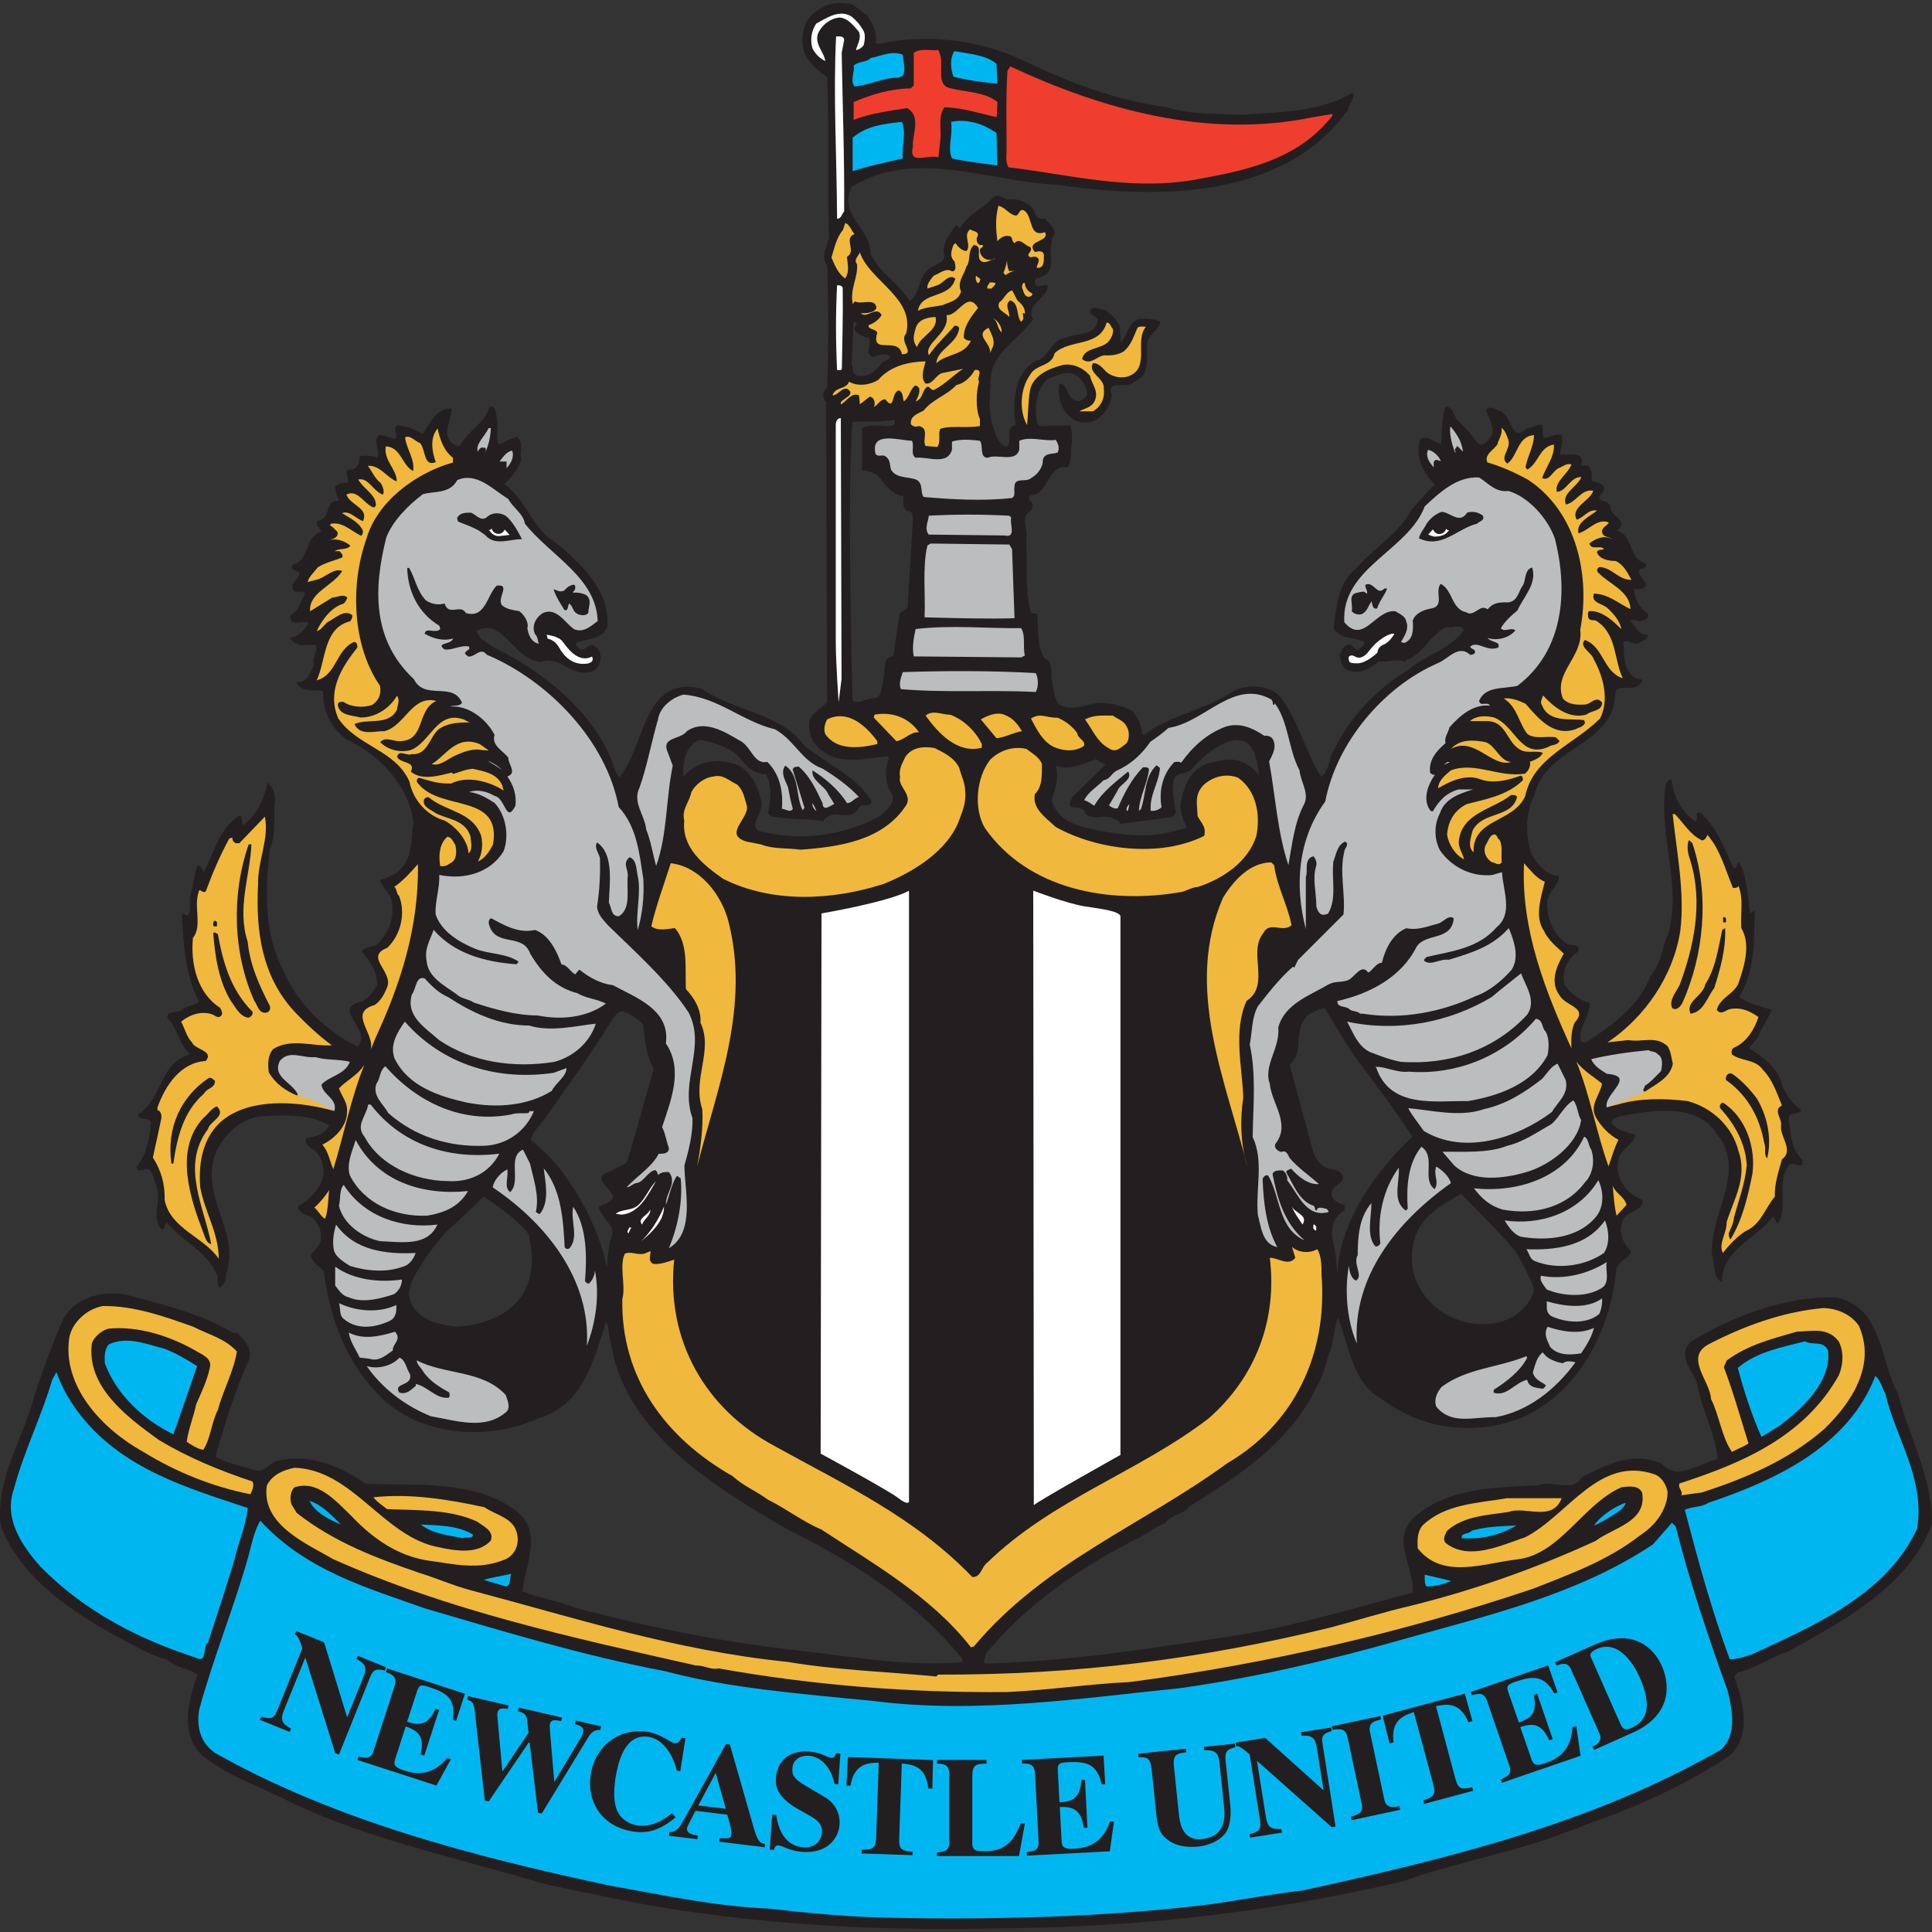 <?xml version="1.0" encoding="utf-8"?>
<!DOCTYPE svg PUBLIC "-//W3C//DTD SVG 1.1//EN" "http://www.w3.org/Graphics/SVG/1.1/DTD/svg11.dtd">
<svg version="1.1" id="svg2728" xmlns:svg="http://www.w3.org/2000/svg"
	 xmlns="http://www.w3.org/2000/svg" xmlns:xlink="http://www.w3.org/1999/xlink" x="0px" y="0px" width="300px" height="300px"
	 viewBox="0 0 300 300" enable-background="new 0 0 300 300" xml:space="preserve">
<rect x="0" y="0" width="300" height="300" fill="#333333" stroke="none"/>
<path id="path2981" fill="#FFFFFF" d="M238.177,200.383c0,0,0,0.111,0,0.201C238.177,200.539,238.177,200.473,238.177,200.383z"/>
<path id="path2983" fill="#FFFFFF" d="M238.177,200.584C238.177,200.74,238.2,200.83,238.177,200.584z"/>
<path id="path2985" fill="#FFFFFF" d="M238.177,200.584L238.177,200.584L238.177,200.584z"/>
<path id="path2999" fill="#231F20" d="M238.177,200.383c0,0,0,0.111,0,0.201C238.177,200.539,238.177,200.473,238.177,200.383"/>
<path id="path3001" fill="#231F20" d="M238.177,200.584C238.177,200.74,238.2,200.83,238.177,200.584"/>
<path id="path3003" fill="#231F20" d="M238.177,200.584L238.177,200.584L238.177,200.584"/>
<path id="path3005" fill="#231F20" d="M294.736,216.453c-2.865-5.215-2.352-13.453-9.623-14.996
	c-7.566-0.225-15.714,2.709-22.495,6.826c-2.642,2.643,0.961,4.926,1.096,7.498c0.807,3.672,2.642,6.895,3.023,10.721
	c-1.679,0.582-3.381,1.389-5.148,1.836c-1.478,0.514-2.707-0.225-3.67-1.098c-4.343-1.971-8.663,0.291-12.267,2.127
	c-1.545,2.506-4.476,0.379-6.692,1.254c-6.312,0.357-14.167,0.225-19.471,5.08c-3.604,3.516,0.224,7.633-0.156,11.594
	c-9.915,2.641-19.696,5.662-30.104,7.051c-2.865,0.514-5.887,0.871-8.818,1.32c-9.178,1.387-18.577,2.416-27.396,2.641l-0.291-0.291
	c0.067-0.381,0.447-0.672,0.291-1.098c6.312-7.855,15.264-13.877,24.015-18.217c1.256-0.674,2.418-1.68,3.828-2.127
	c1.096-1.479,2.798-1.32,3.961-2.73c7.497-4.633,15.711-10.072,19.54-18.354c1.186-1.768,1.455-3.826,2.217-5.818
	c0.583-1.77,0.583-3.312,1.164-5.057c1.833,4.475,2.126,10.049,6.915,12.711c5.953,4.477,13.675,5.641,20.926,3.09
	c9.402-3.672,14.549-13.811,15.423-23.436c0.447-1.254,1.902-1.477,2.282-2.707c-1.32-1.186-1.991-3.021-1.32-4.633
	c0.514-1.678,2.932-1.389,3.155-3.156c-0.447-0.449-1.029-0.582-1.544-0.941c-1.768-1.254-2.709-3.244-2.281-5.371
	c0.155-1.678,2.35-2.35,2.642-3.961c-1.321-0.447-2.865-0.672-3.673-1.836c0-0.582,0.739-0.871,1.187-1.027
	c4.478-0.807,11.907-2.352,15.131,2.707c4.768,5.889-1.188,12.488-0.738,18.801c0.515,1.389,0.065,3.537,1.544,4.252
	c0-5.146,5.147-6.535,7.925-10.205l0.736,1.096c1.771-2.641-0.381-6.602,1.835-9.176c0.671-0.447,1.321,0.447,1.97,0v-0.807
	c-1.835-1.678-1.77-4.117-2.128-6.4c0.226-1.096,1.545-0.359,1.994-1.254c-1.321-0.873-2.352-2.35-3.022-3.828
	c-0.447-2.707-3.089-4.408-5.082-5.797l1.389-1.699c0.516-1.479,1.545-2.799,2.126-4.254c-1.61-0.447-3.603-0.873-5.08-1.99
	c2.574-3.963,2.283-9.402,2.439-13.431l-0.736,0.447c-0.38-2.708-0.447-5.729-1.7-7.924c-0.582,0.157-0.135,1.097-0.874,0.874
	c-1.387-2.934-2.507-6.156-5.08-8.527c-1.252-0.292-0.135,1.096-0.873,1.319c-2.281-1.612-3.379-3.961-3.67-6.535
	c-0.671,0-0.806,0.672-0.963,1.096c-1.029,7.722,2.575,15.422,0.447,22.919c-1.029,2.061-1.029,4.566-2.708,6.4
	c-1.701,4.701-6.021,7.791-10.05,10.432c-0.289-0.066-0.671,0.066-0.806-0.135c-0.515-2.193,1.479-3.961,1.388-6.021
	c-1.611-0.289-3.089-1.611-3.959-2.865c-0.358-1.99,0.288-3.826,2.126-5.08c0.582-1.387-1.391-0.738-1.992-1.387
	c-1.7-1.32-2.799-3.514-2.799-5.954c-0.135-1.769,1.836-2.864,1.836-4.409c-1.902,0-3.381-1.835-4.254-3.379
	c-0.963-2.709-1.029-6.47,0.447-9.177c1.77-7.655,12.422-7.565,12.557-15.868c0.447-1.613,2.954,0.065,3.962-1.545
	c0.671-0.738-0.516-0.516-0.739-0.738c-2.215-1.187-1.768-3.828-1.991-5.663c1.028-0.38,1.612,0.738,2.573,0.134
	c0.449-0.357,1.479-0.514,1.121-1.254c-1.391,0.156-1.769-1.388-2.642-2.125c0.581-0.449,1.186,0.223,1.835,0
	c0.425-0.135,1.229-0.291,0.94-1.098c-1.32-0.871-2.129-2.417-2.129-3.826h1.032c1.991-0.649-0.447-1.768-0.291-2.865
	c0.135-0.291,0.447-0.379,0.738-0.291c0.288-0.223,0.516-0.582,0.359-0.805c-2.865-0.739-1.771-4.186-4.479-5.148
	c2.059-1.611-1.187-2.127-1.03-3.671c-0.291-0.806-1.097-0.872-1.7-1.097c-0.065-0.447,0.067-0.806,0.447-1.096
	c0.873-1.389-0.806-1.545-1.68-1.836c0-0.873,0.228-2.932-1.7-2.282c0.963-2.507-2.128-1.612-3.223-1.835
	c0.066-1.029,0.582-1.992,0.224-2.999c-1.186-0.29-1.835,0.515-2.799,0.448l-0.135-1.969c-1.028-0.291-1.544,0.514-2.438,0.447
	c-2.575,2.574-2.194-2.217-4.343-2.708c-0.516-0.29-1.389-0.808-1.991-0.157c0.288,1.32,1.478,2.574,0.805,4.119
	c-0.447,0.604-1.186,1.611-1.991,1.186c-0.963-1.254-1.991-2.507-3.223-3.67c-0.582-0.649-0.65-1.992-1.836-2.128
	c-0.737,1.77-0.516,3.896-0.737,5.798c-1.098-0.224-2.193-1.387-3.245-0.738c-0.807,2.641,0.358,5.147,2.282,7.05
	c-1.389,1.254-2.416,2.641-3.672,3.962c-1.833,3.604-5.64,5.729-8.368,8.886c-3.023,2.351-3.245,6.177-3.672,9.468
	c1.097,1.836,2.999,1.254,4.702,2.127c0.223,0.582-0.516,0.805-0.739,1.186c-0.806,0.291-0.963-0.962-1.679-0.738
	c-0.963,0.135-1.098,1.186-1.389,1.834c0.359,0.65,0.225,1.545,1.098,1.97c1.7,0.962,3.601,0,5.08-1.255
	c1.253,0.293,2.775-0.514,4.118,0.158v-0.291c2.641-0.807,3.761-4.029,6.402-5.215c1.029,0.381,1.991-0.672,2.641,0.514
	c-2.128,3.022-6.087,3.895-8.729,6.246c-4.77,2.797-9.177,7.497-11.46,12.421c-0.873,1.254-0.673,3.157-1.991,4.119
	c-2.575-4.119-3.537-8.953-6.604-12.714c-1.835-1.543-4.633-1.61-6.825-0.737c-4.409,3.156-9.848,3.671-14.103,6.983l-0.289-0.29
	c-0.067-1.321-0.649-2.418-1.544-3.514c-1.39-0.672-2.8-1.097-4.41-1.187c-2.418-0.225-4.768,1.679-7.051,0.135
	c-0.514-1.031-0.807-2.059-0.873-3.224c-0.426-1.03,0.292-3.469-1.253-3.827c-1.188-1.902-0.962-4.408-1.097-6.759
	c-0.156-0.515-0.808,0-1.031-0.448c-1.028-3.603-0.447-7.924-0.736-11.303c0.447-1.544-1.098-3.447,0.736-4.408
	c0.292-0.449,0.516-1.32-0.134-1.545c-0.224-0.225-0.224-0.738,0.134-0.873c3.022-0.29,2.418-4.768,5.664-4.342
	c0.447-0.381,0.358-1.03,0.582-1.479c-0.135-1.678,0.515-3.312-0.135-5.059l-4.701,0.135l-0.356-0.29
	c-0.583-2.417-0.292-5.349,1.545-7.05c1.544-0.447,2.796-1.389,4.341-0.604c1.097,0.672,1.679,1.834,1.836,3.021
	c-0.381,0.738-1.12,1.187-1.836,0.962c-1.479-0.582-1.187-2.641-2.507-2.641c-0.358,2.217,0.381,4.409,2.283,5.663
	c0.939,0.514,2.507,0.514,3.38,0c1.387-0.873,2.192-2.127,2.507-3.826c-1.097-2.71,2.507-0.874,3.446-2.127
	c2.642-1.029,1.834-3.604,1.992-5.819c0-1.389,2.06-2.351,2.06-3.514c-0.874-0.381-1.836-0.515-2.776-0.448
	c-2.194,0-2.126,2.506-3.38,3.671l-0.135-2.574c-0.514-0.962-1.476-1.992-2.438-2.507c-0.739,0.067-1.544-0.672-2.126,0
	c-0.157,0.963,0.87,0.873,1.163,1.545c-0.292,2.574-3.223,2.059-4.99,2.798c-2.352,0.358-2.575,3.223-4.768,3.671
	c-3.381,2.059-3.448,6.379-3.022,9.915c-1.836,0.448-0.292,2.351-1.39,3.38c-1.388-0.381-1.701-2.061-2.127-3.224
	c-0.806-2.351-0.447-5.35-0.291-7.946c0.516-3.603,4.479-5.729,6.537-8.594c-1.256-2.507,2.127-3.089,2.281-5.215
	c-0.648-0.516-1.388,0.514-1.992-0.291c0-0.291,0-0.648,0.136-0.873c4.119-0.738,1.185-4.498,2.933-6.915
	c-0.135-1.187-0.808-1.544-1.544-2.417c-0.808,0.291-1.543-0.38-1.7-1.254c-0.874-1.388-2.573-1.902-4.118-1.678
	c-0.672-0.291-1.39-0.874-2.128-0.449c-1.544,1.902-3.895,2.574-5.215,4.925l-0.582-0.515c-0.896,1.186-1.991,2.506-1.991,4.185
	c0.738,1.902-1.836,1.835-2.642,2.999c-1.32,1.389-1.028,3.537-2.573,4.633c-1.77-2.865-4.702-4.342-6.088-7.342
	c0.065-3.894-5.082-6.021-2.934-10.43c9.848-6.021,21.084-0.806,31.805-0.29c15.489,2.192,35.096,2.417,45.235-11.616
	c0.066-0.939,1.254-1.902,0.739-2.709c-4.925,3.023-11.305,3.023-17.124,3.447c-3.962-0.135-8.526-0.066-11.749-1.188
	c-8.08-1.028-15.423-3.96-22.474-7.341c-6.244-2.864-13.428-3.961-20.636-2.798c-0.739,0.066-1.611,0.582-2.126,0.135
	c0.381-1.455-0.447-2.934-1.254-4.254c-1.029-0.582-2.058-1.834-3.155-1.834c-2.215-0.358-4.343,0.514-5.796,2.126
	c-1.321,1.612-1.479,4.409-0.515,6.155c0.805,1.389,2.126,2.352,3.223,3.156c0.38,9.043,0,16.742,0.289,24.979
	c-0.289,1.32-1.318,2.934-0.289,4.252c0.224,5.664,0.224,12.938,0,18.959l-0.447,0.582c-0.358,0.582-0.068,1.254,0.29,1.679
	l0.134,46.645c-0.94,0.962-2.126,1.454-2.708,2.708c-0.224,1.097,0,2.417,0.582,3.379c2.934,3.961,7.208,2.709,11.459,2.283
	l0.292,0.291c-0.739,1.699-0.584,4.184,0.513,5.662c0.426,1.454-1.029,2.574-2.059,3.379c-5.438,2.954-11.973,3.828-17.837,2.439
	c-3.155-0.447,0.135-3.021-0.447-4.855c-0.582-2.574-1.992-5.439-4.924-5.954c-2.573-0.671-5.572,0.135-7.206,2.261
	c-0.068-2.126,0.224-4.768,2.507-5.797c2.126,0.358,4.185,0.963,5.953,2.439c1.321,1.613,2.281,2.865,4.409,2.934
	c1.029,1.834,0.671,4.027,0.29,6.087l0.515,0.448c2.574,0.515,5.44,0.29,8.079,0.738c1.544-2.418,4.186,0.582,5.665-2.283
	c0.513-0.514,1.833,0.224,1.833-0.872c-2.507-3.962-7.05-5.798-10.43-8.595c-3.896-5.215-10.878-5.215-15.871-8.817
	c-9.266-2.283-8.796,9.042-12.847,13.741l-0.582-0.805c-2.574-8.819-11.168-15.578-18.958-19.383
	c-0.962-0.672-2.35-1.32-2.641-2.574c4.186-2.127,5.819,4.7,9.984,4.855c3.088-1.096,4.407,2.352,7.788,1.545
	c0.673-0.224,1.121-0.671,1.321-1.388c0.358-0.873,0.134-2.127-0.739-2.574c-0.962-0.739-1.32,0.806-2.281,0.447
	c-0.292-0.29-0.808-0.672-0.584-1.03c1.612-0.67,4.03-0.357,4.835-2.507c0.38-5.572-4.029-9.69-8.079-13.069
	c-3.672-2.194-4.478-6.536-7.925-9.043c1.187-1.096,2.06-2.281,2.574-3.67c-0.224-1.389,0.515-2.642-0.604-3.672
	c-1.029,0.291-1.833,0.738-2.773,1.186c-0.604-0.939-0.157-2.416-0.292-3.602c-0.224-0.807-0.066-2.641-1.252-2.193
	c-0.739,2.641-3.314,3.603-4.544,6.021h-0.447c-2.865-1.098-0.874-4.097-0.808-5.797c-2.417-0.135-3.447,2.349-4.543,3.96
	c-1.186-0.737-2.438-1.163-3.827-1.388c-1.095,0.515,0.157,1.388-0.424,2.127c-0.897-0.067-1.611-0.582-2.507-0.582
	c-1.186,0.872,0.358,2.283-0.314,3.514c-0.736-0.359-1.9-0.359-2.708-0.225c0,1.254-0.515,2.282-1.833,2.059
	c-0.515,0.672,0.224,1.389,0,1.992c-0.672,0.225-1.546,0-1.993,0.738c0.068,0.807,0.38,1.455,0.582,2.127
	c-2.35-0.156-1.029,2.774-3.244,3.088c-0.515,0.648,0.289,1.098,0.516,1.701c-2.776,0.94-1.612,4.409-4.478,5.146
	c-0.38,1.03,0.738,0.807,1.097,1.254c-0.065,0.963-1.186,1.32-1.097,2.283c0.134,1.254,1.544,0.135,1.97,0.963
	c-0.738,1.096-0.873,2.707-2.283,3.312c-0.157,2.06,1.992,0.672,2.797,1.254c-0.647,1.097-1.544,2.06-2.797,2.283
	c0.739,1.544,2.573,1.03,3.962,1.097c0.358,1.254-0.673,1.834-0.292,3.088c-0.582,1.187-1.029,2.799-2.708,2.709
	c0.582,1.701,2.641,1.029,4.118,1.389c-0.066,2.797,1.029,5.662,3.67,7.496c5.082,2.352,9.783,7.342,10.364,13.005
	c-0.447,2.709-0.068,5.729-2.575,7.632c-0.806,0.583-1.7,0.963-2.641,1.188c0.358,1.254,1.612,1.991,1.835,3.244
	c0.448,2.508-0.38,4.992-2.283,6.76c-0.736,0.447-1.768,0.359-2.418,1.031c1.321,1.477,2.507,3.244,2.418,5.35
	c-0.582,0.961-1.387,2.057-2.26,2.439c-5.148,1.096,1.679,4.408-0.739,7.049c-4.767-2.281-9.4-6.758-11.459-11.615
	c-3.088-5.953-2.932-12.266-2.214-18.959c1.028-2.35,0.581-4.834,0.804-7.207c0.134-1.096-0.224-2.574-1.097-3.245
	c-0.604,2.507-1.611,5.08-3.827,6.603c-0.29-0.135-0.066-0.449-0.156-0.672c-0.066-0.225,0-0.873-0.448-0.738
	c-3.155,1.969-3.894,5.729-5.505,8.729c-0.291-0.358-0.359-0.941-0.94-1.097c-0.515,1.388-0.671,2.932-1.03,4.409
	c-0.447,1.096,0.202,2.775-0.582,3.514c-0.225-0.225-0.515-0.291-0.807-0.291v0.447c0.225,4.701,0.582,9.244,2.641,13.139
	c-0.806,0.672-1.834,0.582-2.641,1.254c-0.672,0.648-2.417-0.068-2.282,1.254c1.611,1.699,1.7,3.961,3.535,5.662
	c-4.924,1.389-4.118,6.76-8.079,9.334c0.066,1.096,1.454,0.291,1.992,1.186c-0.224,2.574-0.649,4.924-2.193,6.895
	c0.066,1.32,1.186,0.135,1.834,0.447c0.874,0.738,0.807,1.836,1.254,2.799c0.672,2.125-0.737,4.566,0.583,6.379
	c0.806,0.605,0.447-0.648,0.961-0.941c2.262,2.865,6.38,4.543,7.79,8.148c0.357,0.582-0.135,1.611,0.447,1.992
	c0.807-0.516,1.097-1.389,0.963-2.127c2.35-5.953-3.761-11.75-1.835-18.062c0.94-2.932,3.67-5.887,6.983-6.379
	c3.895-0.225,7.632-0.447,10.877,1.32c-0.582,1.389-2.126,1.836-3.536,1.992c-0.426,0.672,0.224,1.186,0.671,1.543
	c1.479,0.809,2.059,2.508,1.991,4.119c-0.358,2.127-2.126,3.963-3.961,4.924c0.068,1.32,1.479,1.254,2.283,1.836
	c0.874,1.029,1.479,2.057,1.255,3.537c-0.226,0.805-0.874,1.453-1.544,2.125c0.066,1.186,1.253,1.836,1.992,2.574
	c0.962,7.432,3.446,14.258,9.042,19.764c6.469,6.088,16.74,6.602,24.598,3.021c6.848-2.193,8.303-9.178,10.228-14.906
	c0.515,0.807,0.29,2.193,0.739,3.156c1.833,13.943,16.517,22.762,27.395,29.096c9.915,4.926,19.696,10.879,27.172,20.123v0.514
	c-9.177,0.738-18.285-1.098-27.484-2.059c-11.304-1.389-21.802-3.537-32.612-6.402c-2.641-1.096-5.573-1.455-8.236-2.574
	c0.447-3.961,3.244-9.244-0.874-12.422c-6.535-4.924-15.579-3.961-23.432-4.252c-3.962-2.775-8.976-4.836-13.877-3.514
	c-1.164,0.291-1.836,1.902-3.38,1.387c-2.06-0.736-4.253-0.961-6.087-2.125c1.477-5.059,3.021-10.207,5.215-14.996
	c0.582-1.768-0.739-3.156-1.836-4.186h-0.649c-5.08-3.088-10.943-4.408-16.673-5.953c-3.379-0.582-7.565,0.225-9.625,3.67
	c-1.768,3.963-3.223,8.014-4.565,12.109C3.57,223.49-0.707,229.578,0.1,236.918c3.447,9.043,13.004,14.617,21.083,18.801
	c1.545,0.873,3.089,1.545,4.791,1.992c1.389,1.32,3.313,1.254,4.701,2.35c-1.389,3.895-2.798,9.111,0.672,12.488
	c4.319,3.449,9.467,4.994,14.168,7.5c12.265,5.729,25.716,8.504,38.698,12.398c2.641,0.582,5.664,1.32,8.081,1.701
	c20.501,4.543,42.235,5.797,63.094,5.281c21.6-0.135,42.37-2.574,62.356-7.273c7.789-2.799,16.092-4.275,23.882-7.051
	c1.544-0.672,3.223-1.096,4.767-1.834c7.722-2.641,15.287-6.088,22.092-10.588c3.67-3.223,2.148-8.527,0.805-12.354l0.582-0.648
	c2.732-0.582,5.014-2.35,7.656-3.18c8.439-4.633,18.958-10.205,22.472-19.896C300.04,229.324,296.438,223.145,294.736,216.453z
	 M226.875,185.387c0,0,7.787,7.721,8.772,9.424c0.963,1.699,2.529,4.723,2.553,5.572c0,0-1.165,4.879-7.454,5.215
	c-6.29,0.314-11.728-4.699-11.505-10.564C219.421,189.146,223.54,187.379,226.875,185.387z M201.605,162.244
	c0.065-1.992,0.358-4.209,2.192-5.059c1.859-0.85,1.925-0.625,1.925-0.625s3.402,5.752,4.479,7.25
	c1.074,1.5,6.243,8.172,9.107,12.738c0,0-11.168,9.668-11.66,21.328c0,0-0.135-3.066-0.559-4.609
	c-0.427-1.568-0.56-4.053,1.633-5.262l0.157-0.852c0,0-2.126-0.492-2.126-1.768s1.768-1.498,1.768-2.484
	c0-1.008-1.274-1.273-1.633-1.342c-0.359-0.068-2.283-0.135-3.134-3.268c-0.853-3.135-3.492-12.938-3.492-12.938
	S201.538,164.236,201.605,162.244z M163.957,118.867c0,0,1.076,0.539,2.665,0.203c1.59-0.314,3.513-1.166,3.513-1.166l1.5,0.852
	l-5.013,4.901c0,0-1.166,1.7,0.111,1.7c1.275,0,1.611,0.426,1.813,0.963c0.199,0.537,1.811,0.738,2.663,0.537
	c0.851-0.201,2.551,0.426,2.774,1.074l8.104-1.074l0.537-0.738c0,0-0.852-3.737-0.312-5.126c0.536-1.388,1.812-0.313,3.087-1.923
	c1.275-1.59,4.588-4.276,6.827-4.165c2.238,0.111,2.886,2.238,3.29,5.55c0,0-1.814-2.887-5.102-2.46
	c-3.314,0.424-6.088,0.85-7.14,7.049c0,0,0.111,2.127,1.075,3.401c0,0-3.203,1.277-7.028,1.277c-3.853,0-9.805-1.187-11.53-2.238
	c-1.699-1.053-2.551-2.888-2.46-3.403C163.419,123.567,164.607,121.53,163.957,118.867z M82.577,196.086
	c-0.111,1.387-0.201,8.752-11.213,9.914c0,0-7.207,0.021-7.856-4.902c-0.358-2.572,5.102-9.289,6.469-10.475
	c1.388-1.164,5.125-4.812,5.125-4.812s5.573,3.559,7.05,5.955C82.175,191.787,82.688,194.697,82.577,196.086z M97.305,180.463
	c-0.27,0.381-3.426,1.768-3.627,1.924c-0.223,0.18-0.647,0.494,0.157,1.5c0.805,1.008,1.768,1.924,1.164,2.396
	c-0.582,0.49-0.805,0.648-0.805,0.648s-1.499,0.111-1.121,0.85c0.38,0.762,1.166,1.924,1.612,2.395
	c0.424,0.469,0.469,1.232,0.312,1.814c-0.155,0.58-0.424,0.895-0.469,1.654c-0.066,0.738-0.312,3.246-0.312,3.246
	s-0.963-6.871-6.715-14.66c-2.439-3.289-5.102-5.215-5.102-5.215s0.157-0.896,1.32-2.238c1.186-1.32,8.953-12.578,9.981-14.236
	c1.008-1.654,1.971-3.514,2.888-3.514c0.65,0,2.776,1.346,3.312,2.127c0,0,0.202,4.588,1.612,6.826
	C101.467,165.957,97.574,180.104,97.305,180.463z M132.555,49.932c0.224,0,0.292,0.224,0.515,0.357
	c-0.223,0.292-0.447,0.672-0.38,1.03c0.673,0.583,1.321,1.03,2.218,1.097c0.582,0.963-0.739,2.352,0.582,3.021
	c0.805-0.223,1.925-0.737,2.708-0.155c-0.065,0.604-0.874,0.737-1.32,1.096c-0.872,1.321-2.126,2.216-3.67,1.993
	c-1.029-0.359-0.671-1.098-0.962-1.835L132.555,49.932z M140.926,94.359l-1.229,0.918l-1.008,6.646c0,0-1.118-0.111-1.231,1.23
	c-0.111,1.365-0.559,4.857-1.141,5.082c-0.559,0.223-1.455,0.223-2.014,0.447c-0.559,0.225-1.231,0.559-1.925,0.111
	c0,0-0.894-33.483,0-43.309c0,0,5.306,0.111,6.535-0.334v0.781c0,0-0.67,0.336-1.567,0.225c-0.895-0.112-2.708-0.225-3.492,0.335
	v6.535c0,0,2.037,0.112,2.821,1.254c0.782,1.12,2.261,2.82,3.604,2.709v1.365c0,0,0.224,1.007,0.671,1.007s0.808,0.223,0.808,1.119
	C141.731,81.4,140.926,94.359,140.926,94.359"/>
<path id="path3007" fill="#00B6F1" d="M154.736,9.912l0.135,3.09c-2.127-0.224-4.634-0.516-6.825-1.098
	c-0.449-1.32-0.584-2.865,0.155-3.961C150.483,8.367,153.06,8.502,154.736,9.912z"/>
<path id="path3009" fill="#00B6F1" d="M140.188,8.502c0,1.098,0.896,3.379-0.737,3.537c-2.44,0.066-4.409,1.164-6.761,1.389
	c-0.736-0.941,0.068-2.193-0.134-3.223c0.739-0.738,1.924-0.449,2.641-1.188C136.741,8.727,138.511,7.786,140.188,8.502z"/>
<path id="path3011" fill="#00B6F1" d="M154.736,20.634l0.135,5.058c-2.351-0.358-4.544-0.514-7.051-1.098
	c-0.736-1.611,0.157-3.445-0.135-5.662c0.963-0.225,2.128-0.225,3.089,0C152.228,19.156,153.483,19.828,154.736,20.634z"/>
<path id="path3013" fill="#00B6F1" d="M140.055,18.932c0.736,1.971-0.068,3.537,0.135,5.664c-2.576,0.648-5.217,1.096-7.79,1.992
	v-5.215C134.614,19.537,137.099,19.246,140.055,18.932z"/>
<path id="path3015" fill="#EF3E2E" d="M145.985,8.502c0.582,1.769-0.738,4.857,1.7,5.216c2.507,0.649,5.148,0.515,7.208,2.126
	l-0.135,2.352c-2.641-0.583-5.214-1.455-8.079-1.545c-1.097,1.32-0.447,3.67-0.673,5.146l-0.289,2.642
	c-1.545-0.582-4.702,1.389-3.962-1.701c-0.157-1.768,1.388-4.632-0.897-5.953c-2.773,0.448-5.729,0.807-8.303,1.835v-2.775
	c2.797-1.186,5.662-2.059,8.885-2.126l0.449-0.448V8.212c1.028-0.806,2.573-0.29,3.824-0.448L145.985,8.502"/>
<path id="path3017" fill="#EF3E2E" d="M203.798,18.216l3.089-0.514v0.29c-5.572,7.051-13.743,8.527-21.733,9.982
	c-10.048,1.613-19.093-0.873-28.558-1.992c-0.582-1.097-0.224-2.059-0.292-3.379c0-3.827-0.135-7.05,0.135-11.617l0.446-0.67
	C171.121,16.962,187.416,21.596,203.798,18.216"/>
<path id="path3019" fill="#BBBDBF" d="M81.502,81.311c3.961,4.992,11.102,8.37,11.305,15.131c-0.963,0.671-2.126,1.902-3.672,1.254
	c-1.388-0.963-2.708-3.447-4.834-2.508c-1.097,0.672-1.768,1.969-1.255,3.223c0.449,0.447,0.449,1.031,0.606,1.545
	c-1.188-0.224-1.612-1.455-1.77-2.418c0.292-0.805-0.447-2.059-1.253-2.64c-0.962-0.157-1.902-0.29-2.641-0.874
	c-0.963-1.096,1.455-3.379-0.874-3.088c-1.544,1.611-1.768,5.147-4.768,4.254c-0.873-1.479-2.641,0.581-3.312-1.479
	c-1.031,0.291-2.128,0.066-2.933-0.515c-1.39-1.478-1.611-3.378-2.574-5.013h-0.291c0.065,3.446,1.611,6.982,4.991,8.976
	l0.135,0.514c-0.671,0.807-2.284-0.38-2.418,0.739c1.321,0.737,2.865,1.186,4.409,0.737c-0.29,1.03-2.797,0.583-1.319,1.701
	c1.319,0.134,2.507-0.739,3.826-0.448v0.448c-0.29,0-0.448,0.358-0.671,0.515c0,0.223,0.292,0.38,0.516,0.581
	c1.029,0.157,1.924-1.544,2.864-0.29c9.624,4.051,18.577,13.361,20.502,23.658c2.865,3.088,3.223,7.342,3.825,11.168
	c0.157,2.864-0.155,5.506-0.871,7.924c-0.359-2.574,0.582-5.888,0-8.371c-0.224-1.029-0.157-2.506-1.255-2.932
	c-1.164,0.962-0.224,1.768-0.29,2.932c-0.226,2.193,0.582,5.059-1.389,6.246c-1.253,0-1.097-1.321-1.544-2.127
	c0.066-2.798,0.873-7.498-1.833-9.334c-0.516,0.738,0.289,1.701,0.447,2.417c0.065,2.642-0.068,5.147-0.447,7.498
	c0.066,1.254,0.94,2.06,1.679,2.933c4.117,4.029,9.332,8.662,12.555,13.586c2.732,5.348-1.453,10.721,0.584,16.383
	c0.065,2.416-0.584,4.992-1.255,7.342c0,3.826,1.768,10.361-2.417,12.846c1.389-3.312,2.194-7.273,1.835-10.877
	c-0.292-0.066-0.515-0.582-0.739-0.135c-0.736,1.32-1.029,2.865-1.544,4.254c-0.134-1.836,1.835-3.312,0.448-5.08
	c-0.671,0-1.253,0-1.7,0.514c0.065,0.066-0.068-0.672-0.447-0.807c-1.097,0.225-1.681,1.678-2.71,1.992
	c-0.671,0-1.097,0.672-1.7,0.672c1.611-1.77,3.894-3.09,4.991-5.215c0.736,0.066,1.7-0.066,1.544-0.963
	c-0.381-1.029-0.515-2.193-1.031-3.156c1.321-4.029,3.38-8.953,0.584-13.004c0.737-5.281-4.77-7.141-8.216-9.043
	c-1.833-0.201-3.67-1.164-5.214-2.416l-0.647,0.738c-0.739-0.359-1.188-1.455-2.128-1.545c-0.736-2.059-1.902-4.566-4.117-5.35
	c-2.574,0.582-4.767-0.738-6.826-1.834c-0.514,0.289-0.359,0.939-0.224,1.254c1.12,3.223,5.147,1.029,6.311,4.252
	c1.77,3,3.962,5.281,7.343,6.156c1.321,0.805,3.022,0.873,4.409,1.611c-2.934,2.193-7.051,2.574-10.586,1.836
	c-3.314,0-6.761-0.963-9.915-1.994c-0.808-0.58-1.97-0.58-2.71-1.318c-1.833-1.32-4.475-2.643-4.632-5.217
	c-0.359-1.834,0.515-3.088,1.096-4.766c3.158,3.67,7.925,4.99,12.849,5.348c0.066-0.135,0.378-0.223,0.29-0.447
	c-1.991-1.32-4.633-1.096-6.759-1.992c-2.352-0.963-5.216-2.641-6.088-5.349c-0.068-2.128,0.671-3.962,0.582-6.088
	c3.827,0.806,7.925-0.29,9.982-3.671c0.873-2.282,0.449-5.506-1.388-7.498c-1.255-0.807-2.506-1.544-3.961-1.699
	c1.254-0.449,2.708-0.135,3.961,0.603c1.679,0.29,1.768,4.409,3.223,1.545c0.224-1.612-0.292-3.245-1.253-4.566
	c1.611-0.515,0.066-1.993,0.155-2.933c-0.962-1.186-2.641-1.902-2.126-3.514c-1.321-2.574-4.186-4.633-6.893-4.408
	c0.582-0.291,1.387,0.066,1.833-0.582c-1.387-3.381-5.796-0.291-7.476-3.672c-6.469-6.021-6.313-14.032-4.276-22.023
	c1.031-2.574,3.245-4.856,5.664-6.691c1.679-0.516,4.186,0,5.349-2.193c2.999-1.319,5.506,1.455,7.924,2.932
	C79.6,78.804,81.278,79.766,81.502,81.311"/>
<path id="path3021" fill="#BBBDBF" d="M120.358,113.25c3.088,1.768,4.117,4.924,7.34,6.088c1.97,1.186,4.12,2.73,5.664,4.408
	c-0.739,0.225-1.097,0.963-1.835,0.963c-1.321-2.126-3.38-3.827-5.35-5.081c-0.291,1.544,1.902,2.351,2.416,3.671l0.962,1.545
	c-0.513,0.156-1.768,1.319-1.833-0.135c-0.962-1.992-1.835-4.029-3.672-5.663c-0.356,0-0.871,0-0.96,0.448l1.834,5.953l-0.29,0.359
	c-1.097-2.061-0.449-5.507-2.71-6.918c-0.806,1.121,0.068,2.352,0.447,3.381c0.202,1.097,0.426,2.283,0.738,3.312
	c-0.358,0.673-1.096,0.067-1.701,0c0.226-2.64-0.29-5.349-2.261-7.273c-2.191,0.448-2.438-2.507-4.409-3.379
	c-2.349-1.389-5.438-3.245-8.079-1.389c-1.029,1.389-4.117,0.808-2.931,3.38l0.736,1.969c-1.097,5.282-0.806,10.586-2.574,15.578
	c-0.515-1.769-0.805-3.826-1.544-5.664c-0.224-2.215-2.194-4.252-1.029-6.535c1.186-3.379,1.833-7.05,2.865-10.586
	c0.29-1.902,2.192-3.379,3.959-3.826C111.471,108.26,115.368,112.086,120.358,113.25"/>
<path id="path3023" fill="#BBBDBF" d="M197.644,109.042c0,0.134-0.065,0.358,0.155,0.425c0.067-0.066,0.156-0.134,0.135-0.291
	c2.193,2.979,2.104,7.162,3.851,10.432c0.18,1.834,1.611,3.646,0.673,5.349c-1.501,2.888-1.813,6.2-2.396,9.378
	c-1.701-5.035-2.037-10.922-2.999-16.115c0.559-1.029,1.274-2.371,0.516-3.536c-0.315-0.358-0.739-0.493-1.256-0.425
	c-1.7-1.142-3.716-2.127-5.978-1.433c-2.907,1.074-5.146,3.089-6.96,5.64c-0.224-0.291-0.736-0.135-1.029-0.135
	c-1.879,1.88-2.418,4.521-1.992,7.028c-0.515,0.448-1.096,0.604-1.679,0.538c-0.2-2.508,1.253-4.275,1.434-6.647l-0.515-0.426
	c-1.948,1.725-1.611,4.589-2.461,6.872c-0.135,0-0.224,0.156-0.292,0.223c0.046-2.125,1.32-4.207,1.567-6.49
	c-0.224-0.357-0.582-0.29-0.962-0.268c-1.744,1.789-2.933,4.095-3.872,6.311c-0.358,0.225-1.031-0.111-1.389-0.402
	c0.426-0.738,0.917-1.545,1.343-2.307c0.27-0.962,2.463-1.744,1.635-2.953c-1.881,1.566-4.052,3.156-5.259,5.305
	c-0.516-0.291-0.963-0.717-1.567-0.852c0.647-1.32,2.014-2.082,3.043-3.133c0.939-0.09,1.163-0.986,1.948-1.434
	c2.126-0.918,3.916-2.506,5.28-4.498c0.874-0.604,2.037-1.434,2.821-2.171c5.642-0.829,10.14-7.745,16.004-4.388L197.644,109.042"/>
<path id="path3025" fill="#F0B83D" d="M148.939,119.203c0.291,1.164,0.873,2.217,0.94,3.537c0.156,1.611-0.289,2.932-0.806,4.252
	c-1.679,5.059-7.274,8.438-11.886,10.273c-8.012,2.574-17.323,3.021-24.911-0.807c-3.023-2.125-6.47-4.834-6.022-9.041
	c-0.447-1.769,0.808-2.865,1.097-4.409c0.583-1.165,1.994-2.283,3.38-2.417c1.544-0.447,2.573,0.738,3.67,1.186
	c1.032,0.873,1.186,2.126,1.544,3.245c0.583,1.97-3.825,4.544,0,5.663c0.738,0.135,1.455,0.291,2.263,0.447
	c1.833,0.738,4.051,0.516,6.109,0.807c6.022-0.449,12.783-1.389,16.384-6.895c1.029-1.7-1.321-2.865-0.94-4.409
	c-0.224-1.186,0.292-1.991,0.806-3.088c1.031-1.544,2.865-1.7,4.567-1.389C146.522,116.854,148.201,117.659,148.939,119.203"/>
<path id="path3027" fill="#F0B83D" d="M161.786,118.621c0,1.545,0.135,3.514-1.098,4.701c-0.447,2.283,1.771,3.67,3.224,5.08
	c6.402,3.581,16.228,4.835,23.077,1.389c0.358-1.479-0.516-1.992-1.028-3.088c-0.068-1.926-0.516-3.246,0.894-4.77
	c1.39-1.318,3.447-1.902,5.372-1.186c2.864,1.992,3.514,5.73,2.864,9.043c-1.253,4.029-5.215,6.67-9.11,7.945
	c-0.648,0-1.522,0.447-2.351,0.738c-11.46,2.059-24.083-0.38-30.71-9.916c-1.768-3.021-1.319-7.787,0.809-10.563
	c1.476-1.478,3.601-2.192,5.661-1.7C160.175,116.921,161.362,117.524,161.786,118.621"/>
<path id="path3029" fill="#F0B83D" d="M152.453,115.533v0.582c-3.826,0.961-6.76-2.283-8.729-4.991
	c1.096-0.962,2.574-0.135,3.825-0.135C149.589,111.705,151.514,113.54,152.453,115.533"/>
<path id="path3031" fill="#F0B83D" d="M158.697,113.54c-1.253,0.157-2.573,0.963-3.961,1.097l-2.439-2.932
	c1.03-0.582,2.642-1.321,3.96-0.582C157.377,111.571,158.116,112.602,158.697,113.54"/>
<path id="path3033" fill="#F0B83D" d="M142.693,113.698c-1.544,0-2.125,1.163-3.512,1.388l-3.514-3.67l0.134-0.449
	C138.643,110.475,141.149,111.482,142.693,113.698"/>
<path id="path3035" fill="#F0B83D" d="M174.948,112.825c0.447,0.648,0.447,1.902,0,2.573c-0.807,0.583-1.612,1.545-2.643,0.873
	c-1.97-1.029-2.573-2.863-3.826-4.566c1.478-0.738,2.799-0.581,4.343-0.581C173.468,111.638,174.501,111.861,174.948,112.825"/>
<path id="path3037" fill="#F0B83D" d="M167.291,113.854c0,0.807,1.32,1.098,1.03,1.969c-1.389,0.963-3.245,0.807-4.7,0.156
	c-1.7-0.805-2.708-2.797-3.536-4.408c1.545-0.963,2.35-0.066,4.118-0.134C165.389,111.93,166.488,112.736,167.291,113.854"/>
<path id="path3039" fill="#F0B83D" d="M136.225,115.084v0.449c-2.773,0.672-6.311,1.029-8.079-1.545
	c-0.29-0.738-0.066-1.611,0.292-2.283C131.593,110.162,134.325,112.533,136.225,115.084"/>
<path id="path3041" fill="#BBBDBF" d="M141.599,68.441c0.447,0.807-0.292,2.06,0.582,2.641c1.834-0.223,4.924,1.254,5.641-1.253
	v-1.254c1.32-0.448,2.953-0.29,4.341-0.135c0.582,0.806-0.135,2.574,1.187,2.642c1.546-0.672,4.344,0.805,4.924-1.254v-1.389
	c1.768-0.738,3.827,0.135,5.663-0.134c0.379,0.582,0.648,1.319,0.29,1.97c-0.806,0.29-1.991,0-2.283,1.096
	c0,1.254-0.871,2.351-1.833,2.864c-0.809,0.739-2.642-0.224-2.576,1.389c-0.154,0.581,0.227,1.321-0.378,1.7
	c-4.479,0.515-9.469,0.225-13.743-0.156c-0.582-0.738,0.066-2.351-1.389-2.775c-1.253-0.379-2.932-0.156-3.67-1.478
	c-0.224-0.737-0.065-1.544-0.874-2.058c-0.447-0.359-1.253,0.223-1.544-0.449C135.131,66.83,139.829,68.441,141.599,68.441"/>
<path id="path3043" fill="#BBBDBF" d="M157.019,80.35c-0.289,0.961,0.874,3.244-1.029,2.797l-11.771-0.135
	c-0.738-0.895-0.068-1.992,0-2.932c3.827-0.224,8.37-0.224,12.488,0L157.019,80.35"/>
<path id="path3045" fill="#BBBDBF" d="M157.153,85.273l0.38,10.72c-3.826,0.134-9.041,0-13.966-0.134
	c0.156-3.537-0.358-7.945,0.447-11.168l0.515-0.291l12.198,0.156L157.153,85.273"/>
<path id="path3047" fill="#BBBDBF" d="M158.562,97.537c0.738,1.188,0.226,2.934,0.584,4.254l-0.584,0.29l-16.673-0.155
	c-0.289-1.389,0-2.934,0.292-4.254C147.978,97.022,152.969,97.604,158.562,97.537"/>
<path id="path3049" fill="#BBBDBF" d="M160.823,104.521c0.448,0.806,0.448,2.215,0,2.932c-6.67-0.357-14.101,0.158-20.925-0.447
	c-0.381-0.738,0-1.834,0.29-2.641C147.237,104.141,154.288,104.141,160.823,104.521"/>
<path id="path3051" fill="#F0B83D" d="M140.702,51.789c-1.186,1.32,1.611,3.156-0.647,3.223c-0.584-2.932-4.924,0.291-3.827-3.379
	c-0.292-0.582-1.612-0.514-1.32-1.163c0.738-0.226,1.544-0.808,1.991-1.546c-0.806-1.544-2.35,0.672-3.223-0.289
	c0.224,0,1.992,0.134,2.417-0.807c-0.157-1.679-2.352-0.448-3.38-1.03l-0.289,0.448c-0.515-2.351,0.871-4.186,0.647-6.245
	c-0.582-0.738,0.292-1.254,0.447-1.835C134.973,43.619,142.113,46.261,140.702,51.789"/>
<path id="path3053" fill="#F0B83D" d="M172.8,51.051c0.156,0.648-0.224,1.544-0.807,2.125c-1.256,1.098-3.603,0.807-3.961,2.575
	c1.32,1.097,2.282-0.515,3.535-0.582c1.029,0.066,2.059-0.067,2.935-0.604c1.187-1.029,1.544-2.35,2.126-3.671
	c0.358-0.29,0.871-0.155,1.32-0.155c-1.835,2.125,0.671,6.311-2.576,7.631c-1.028,0.449-2.572,0.225-3.535-0.582
	c-0.671-0.672-1.253-1.455-2.126-1.388c-0.873,1.544,1.902,2.351,1.679,3.962c0.224,1.453-0.447,2.797-1.679,3.514h-2.126
	c0.736-0.449,1.991-0.584,2.415-1.68c0.673-1.477-0.513-2.574-0.736-3.827c-1.121-1.388-2.954-1.992-4.276-1.679
	c-2.058,0.515-4.633,1.612-5.058,3.962c-0.291,1.7-0.291,3.96-0.446,5.372c-1.255-2.217-1.098-5.597,0.446-7.791
	c0.963-1.768,3.379-1.253,3.828-3.379c2.415-2.282,6.982-0.873,8.079-4.767C172.441,50.088,172.441,50.738,172.8,51.051"/>
<path id="path3055" fill="#F0B83D" d="M143.725,56.109c-0.224,1.029-0.873,2.506,0,3.446c1.098,0.157,1.545-1.254,2.507-1.612
	l3.312-0.67c-1.478,0.961-2.864,2.439-4.408,3.223c-0.515,0.29-0.671-0.449-1.118-0.449c-0.873,0.515-0.649,1.903-1.836,2.283
	c0.358-0.672,0.739-1.455,0.515-2.127c-0.224-0.133-0.357-0.447-0.67-0.291c-0.808,0.739-0.808,1.77-1.679,2.418
	c-0.226-0.447,0-1.32-0.739-1.701c-1.254,0.157-0.604,3.381-2.125,1.389c-0.808-0.066-1.188,0.963-1.836,1.186
	c0.292-0.223,0.292-1.453-0.582-1.611l-1.544,1.186l-0.134-1.387c-1.186-0.516-1.925,0.961-2.799,1.387
	c-0.447-0.805,2.642-1.319,0.962-2.416c-0.962-0.156-1.387,1.029-2.283,1.029c0.449-1.389,2.128-0.873,2.576-2.127
	c1.321,0.807,3.312,0.516,4.544-0.29C138.285,56.781,141.149,56.176,143.725,56.109"/>
<path id="path3057" fill="#F0B83D" d="M152.027,59.264c-0.446,1.612-0.581,4.186,0.135,5.798v1.097
	c-1.991,0.357-4.701-0.135-6.177,0.447c-0.358,1.03,0.155,1.835-0.426,2.799l-1.834-0.156c-0.583-0.939,0.671-2.709-1.031-3.089
	c-0.357,0.134-0.939,0.134-1.252-0.291c-0.135-1.319,1.097-1.612,1.991-2.126c1.388-1.768,3.604-2.352,5.08-3.961
	c1.166-0.225,2.193-1.164,2.865-2.351C152.834,57.363,151.581,58.615,152.027,59.264"/>
<path id="path3059" fill="#F0B83D" d="M157.825,33.48c0.514-0.291,0.449-1.096,1.187-0.806c1.478,0.962,0.648,4.274,3.245,3.378
	c0.874,1.545-3.155,1.255-1.544,3.09c0.516-0.156,1.254-0.291,1.389,0.447c-0.068,0.739,0.155,1.768-0.739,1.992h-0.38
	c0-0.582,0.808-1.32-0.136-1.701c-0.67-0.134-0.872,0.381-1.185-0.289c0.065-0.381,0.738-0.739,0.291-1.254
	c-0.808-0.135-1.545-1.545-2.418-0.582c-0.515-0.291-0.224-1.187-0.962-1.098c-0.581-0.156-1.255,0.291-1.7,0.807
	c-0.224-1.902-0.358-3.447,0.156-5.506C156.124,32.16,156.729,33.413,157.825,33.48"/>
<path id="path3061" fill="#F0B83D" d="M132.689,36.345c-1.768,0.673,0.38,2.642-1.164,3.514c0.065,1.254,0.448,2.283-0.292,3.38
	c-1.097-0.738-1.611-2.06-2.126-3.246c0.447-1.477,0.808-3.156,1.768-4.252l0.38-1.119
	C131.974,34.891,132.197,35.831,132.689,36.345"/>
<path id="path3063" fill="#F0B83D" d="M151.648,37.018c0,0.223,0,0.806,0.514,1.029h0.447c0.156,0.447-0.447,0.379-0.447,0.738
	c-0.065,0.738,0.515,1.388,1.187,1.545c0.515,0.065,0.872,0,1.255-0.292c-0.584,0.225-1.39,0.874-2.129,0.583
	c-1.096-0.516,0.291-2.418-1.252-2.574c-1.029,0.896-0.448,2.574-1.187,3.379c-0.291,1.254-1.479,2.352-0.808,3.826
	c-0.378,1.456-1.7,1.613-2.862,2.127c-1.32,0.291-2.71,0.291-3.827,0.873c0.516-3.088,4.99-1.769,5.796-4.992
	c-1.029-0.805-1.833,0.739-2.775,1.031l-1.544,0.515c-0.135-0.739,0.515-1.389,0.962-1.993c0.873-0.289,1.925-1.32,2.864-0.671
	c0.809-0.067,0.448-1.097,0.381-1.544c-0.806-0.738-0.515-1.68-0.156-2.575l0.291-0.29c0.381,0.582,0.962,1.186,1.701,1.254
	c0.871-0.873-0.604-2.417,0.581-3.379C151.223,36.055,152.297,35.831,151.648,37.018"/>
<path id="path3065" fill="#F0B83D" d="M151.871,47.805c-1.186,1.545-2.215,2.799-2.215,4.635c0.291,0.357,0.671,0.514,1.118,0.446
	c-1.029,2.351-3.76,1.993-5.37,3.514c0.066-2.126,3.379-3.089,3.536-5.505c-0.224-0.291-0.447-0.381-0.738-0.291
	c-1.253,1.479-2.865,2.932-3.962,4.566c-0.871-1.925,3.313-3.379,2.732-6.244C148.781,49.125,150.194,45.03,151.871,47.805"/>
<path id="path3067" fill="#F0B83D" d="M145.27,49.216c0.515,2.126-2.418,2.932-2.865,4.7c-0.738-0.939-0.582-1.769-0.2-2.999
	C142.628,49.574,144.015,49.283,145.27,49.216"/>
<path id="path3069" fill="#F0B83D" d="M154.58,44c-0.067,0.381-0.427,0.514-0.583,0.806h-0.673
	c-0.134-0.447,0.292-0.671,0.358-0.961C153.997,43.911,154.354,43.777,154.58,44"/>
<path id="path3071" fill="#F0B83D" d="M160.241,45.522c0.224,0.448-0.288,0.448-0.423,0.583c-0.809,0-0.874-0.873-1.121-1.479
	c0-0.291,0.065-0.806,0.447-0.672C159.146,44.648,159.66,45.32,160.241,45.522"/>
<path id="path3073" fill="#F0B83D" d="M157.981,46.641c0.673,0.582,1.254,1.164,1.165,2.127c-0.067-0.066-0.135-0.224-0.291-0.135
	c-0.066,0.448,0.291,0.873-0.292,1.32c-0.805-0.805-0.223-2.864-1.699-3.312c-0.939,0.649-0.068,1.68-0.135,2.575
	c-0.649-0.739-2.126-1.097-1.544-2.283c0.736-0.448,1.029-1.612,1.991-1.834L157.981,46.641"/>
<path id="path3075" fill="#F0B83D" d="M155.542,51.632c-0.738-0.671-0.515-1.679-1.39-2.261
	C154.871,49.729,155.609,50.67,155.542,51.632"/>
<path id="path3077" fill="#F0B83D" d="M154.153,53.893l-0.446,0.963c0.38-1.545-2.573-2.799-0.2-3.962
	C153.93,51.855,154.58,52.886,154.153,53.893"/>
<path id="path3079" fill="#F0B83D" d="M152.228,43.328l-0.671-0.514c0,0-0.18,0.582,0.157,1.03
	C152.073,44.27,152.228,43.328,152.228,43.328"/>
<path id="path3081" fill="#F0B83D" d="M156.124,42.725c0,0,0.871-0.649,1.568-0.672c-0.246,0.022-0.986,0.045-0.986,0.045
	s-0.334-0.56-0.334-1.634c-0.203,1.164-0.562,1.88-0.562,1.88L156.124,42.725"/>
<path id="path3083" fill="#BBBDBF" d="M234.215,76.23c3.157,0.939,6.088,4.252,7.208,7.342c2.126,8.236,1.387,17.48-5.798,22.918
	c-2.126,0.515-4.991,0-5.954,2.351c0.226,0.962,1.255,0,1.702,0.739c-2.507-0.293-4.633,1.453-6.312,3.379
	c-0.157,0.805-0.874,1.611-0.582,2.417c-1.455,1.253-2.642,2.64-2.418,4.565c0.155,0.291,0.447,0.38,0.739,0.38
	c-1.097,1.545-1.836,3.671-0.873,5.282c0.134,0.224,0.289,0.447,0.581,0.358c0.963-1.679,2.126-2.864,3.962-3.379h2.283
	c-1.993,0.603-4.409,1.388-5.147,3.671c-0.94,1.768-0.94,4.029,0,5.797c1.768,2.506,4.698,4.118,8.079,3.827l1.544-0.448
	c0.155,2.864,1.768,6.4-0.805,8.527c-2.865,3.312-6.984,3.738-10.855,4.633c-0.157,0.135-0.447,0.291-0.447,0.582
	c1.118,0.896,2.416-0.357,3.824-0.135c3.381-1.029,6.762-1.992,9.335-4.924c0.806,1.924,1.7,4.477,0.447,6.469
	c-1.479,1.701-3.515,3.381-5.662,4.119c-5.147,2.439-11.371,3.672-17.414,2.709h-0.449c-0.288-0.359-1.029-0.359-1.544-0.584
	c-0.512-0.736-2.059-0.223-1.991-1.387c4.924-1.096,9.914-3.672,12.264-8.371c1.391-2.283,5.507-0.871,5.8-4.477
	c-0.809-0.582-1.545,0.514-2.352,0.807c-1.77,0.447-3.156,1.096-4.992,0.738c-2.191,0.873-3.312,3.312-3.805,5.348
	c-0.962,0.068-1.41,1.188-2.126,1.547c-1.097-1.613-2.217,1.029-3.379,1.254c-1.119,0.289-1.769,0.064-2.798,0.58
	c-2.799,1.68-6.826,3-7.79,6.691c0.292,3.246-2.35,5.889-1.32,8.729c0.292,3.09,3.314,6.246,0.873,9.336
	c-0.291,0.67,0.447,1.162,0.895,1.252c0.942-0.357,1.031,0.582,1.391,1.031c1.252,1.453,2.998,2.639,4.477,3.961
	c-1.7,0.135-3.313-1.254-4.343-2.418c-0.224,0.225-0.738,0.225-0.738,0.582c1.12,1.902,1.991,4.479,4.276,5.215
	c0.289,0.225,0.065,0.672,0.447,0.738c0.154-0.805,1.097-0.289,1.544-0.289c0.135,0.223,0.358,0.289,0.289,0.514
	c-3.447,0.963-4.699-2.799-6.4-4.924c0.065-0.648-0.224-1.254-0.738-1.545c-0.672,0-1.388,0-1.544,0.582
	c0.737,3.672,1.768,7.564,4.99,10.295c-4.118-1.834-3.735-6.758-5.662-10.072c-0.447-0.223-0.808,0.291-0.873,0.582
	c0.156,3.762,0.582,7.41,2.282,10.521c-2.352-0.447-2.506-3.156-3.021-4.99c-0.358-4.254,0.962-8.371-0.806-12.109
	c0.066-4.477,0.582-9.781-0.447-14.326c0.379-1.992,0.29-4.186,1.253-5.953c1.701-2.191,3.38-4.32,5.439-6.154l0.224,0.135
	l0.582-1.188l7.05-7.05c0.358-3.022-0.672-6.601,0.135-9.78c0-0.516,0.874-1.098,0.135-1.545c-1.255,0.514-1.389,1.992-1.835,3.088
	c-0.313,2.865,0.582,5.663-0.807,8.08c-1.097,0.516-1.544-0.066-1.835-1.096c0-2.283-0.671-4.343,0-6.38
	c0.067-0.515-0.065-0.962-0.447-1.411c-1.544,0.381-0.806,2.217-1.186,3.224v8.081c-1.769-6.76-1.256-13.944,3.023-19.832
	c1.679-8.953,8.884-17.703,17.412-21.44c1.611-0.583,3.224-3.022,5.08-1.321c0.292,0,0.582-0.066,0.739-0.289
	c0.135-0.673-0.582-0.516-0.739-0.963c1.098-1.031,2.575,0.806,4.254,0.156c0.29-0.067,0.135-0.38,0.135-0.582
	c-0.516-0.447-1.188-0.358-1.701-0.941c1.611,0.515,3.447-0.066,4.344-1.186c-0.808-0.515-1.611,0.359-2.263-0.29
	c0.449-0.94,1.611-1.993,2.575-2.799c0.963-2.126,3.089-4.185,2.283-6.669c-1.188,0.357-0.963,1.835-1.39,2.708
	c-0.739,0.962-0.806,2.507-2.283,2.708c-1.253,0-2.282-0.065-3.244,1.097c-1.165-0.962-2.06,1.254-3.314,0.448
	c-2.35-0.515-2.06-3.447-3.962-4.41c-1.028,1.098,0.739,3.515-1.544,3.827c-1.118,0.226-2.35,0.673-2.797,1.837
	c0.066,1.387,0.155,2.931-1.32,3.513l-0.516-0.134c0.516-0.963,1.32-1.994,0.809-3.246c-0.135-0.806-1.098-1.186-1.681-1.544
	c-3.089-0.358-4.924,5.282-7.924,1.7c-0.515-8.459,9.916-11.102,12.489-17.994c2.352-2.193,5.059-4.701,8.439-4.478
	C231.061,74.978,232.224,76.521,234.215,76.23"/>
<path id="path3085" fill="#BBBDBF" d="M237.148,157.545c-5.148,5.572-12.268,7.855-19.607,7.34
	c-1.836-0.357-3.089-0.873-4.858-1.545c-1.902-0.961-2.574-3.021-3.513-4.699c7.922,1.701,16.003,0.066,22.47-3.828
	c1.455-1.254,3-2.416,4.544-3.67C236.925,153.135,238.624,155.418,237.148,157.545"/>
<path id="path3087" fill="#BBBDBF" d="M240.011,160.184c0.584,1.031,0.516,2.508,0.292,3.672c-2.418,4.477-7.565,6.312-12.333,7.117
	c-5.214-0.064-12.041,1.188-14.256-5.146l-0.135-0.156c1.389-0.135,3.312,0.961,5.214,0.738c7.566,0.582,14.93-2.574,19.696-8.215
	C239.655,158.35,239.363,159.604,240.011,160.184"/>
<path id="path3089" fill="#BBBDBF" d="M243.102,167.682c0.582,2.193-1.254,3.447-2.128,4.992c-5.349,4.029-13.586,6.76-19.897,2.932
	c-0.805-1.186-1.768-2.283-2.416-3.535c3.446,0.291,8.014,1.477,11.751,0.156c3.38-0.738,6.244-2.508,9.041-4.701
	c0.739-0.807,1.479-2.059,2.418-2.35L243.102,167.682"/>
<path id="path3091" fill="#BBBDBF" d="M245.518,173.928c-0.582,3.895-4.991,7.051-8.526,8.078c-3.516,1.031-8.237,1.613-11.17-1.027
	l-1.834-2.129c2.932-0.066,7.05,0.291,10.05-0.939c2.35-0.514,4.699-2.125,6.894-3.379c1.252-1.096,1.902-2.775,3.38-3.672
	C245.004,171.734,244.936,172.965,245.518,173.928"/>
<path id="path3093" fill="#BBBDBF" d="M247.084,178.494c0.582,1.678,0.291,3.826-0.962,5.08c-2.932,3.961-7.922,5.148-12.78,4.254
	c-1.993-0.582-3.245-1.701-4.477-3.314c6.624,0.738,14.102-1.543,17.12-8.012C246.703,176.793,246.614,177.912,247.084,178.494"/>
<path id="path3095" fill="#BBBDBF" d="M247.958,188.766c-2.799,3.604-7.924,3.963-11.907,3.246
	c-1.096-0.447-1.835-1.545-2.416-2.506c5.438,0.805,11.458-1.098,14.549-6.244C248.986,184.871,249.121,187.223,247.958,188.766"/>
<path id="path3097" fill="#BBBDBF" d="M249.055,194.564c-2.953,2.059-7.342,2.641-10.721,1.254c-0.807-0.291-0.873-1.254-1.32-1.836
	c4.344,0.156,9.335-0.357,12.198-4.477C249.86,190.982,249.995,193.242,249.055,194.564"/>
<path id="path3099" fill="#BBBDBF" d="M248.605,200.07c-2.26,1.387-5.862,1.254-8.438,0.154c-0.446-0.67-1.186-1.387-0.873-2.125
	c3.604,0.67,7.274-0.291,10.207-2.127C249.189,197.002,250.152,199.264,248.605,200.07"/>
<path id="path3101" fill="#BBBDBF" d="M248.316,204.053c-2.059,1.68-5.282,1.322-7.478,0.291c-0.871-0.672-0.581-1.254-0.671-2.283
	c2.507,0.74,6.178,1.322,8.596-0.447C248.831,202.352,248.674,203.316,248.316,204.053"/>
<path id="path3103" fill="#BBBDBF" d="M247.511,206.18c-0.358,1.479-1.163,2.709-1.991,3.961c-1.679,0.291-3.672,0.359-4.836-1.029
	c-0.447-1.098-1.028-1.902-0.38-3.088C242.586,206.76,245.228,207.277,247.511,206.18"/>
<path id="path3105" fill="#BBBDBF" d="M242.652,211.686c0.584-0.447,1.389-0.291,1.993-0.156c-3.156,4.344-7.497,7.654-12.422,8.529
	c-3.446-0.068-6.827,1.252-9.177-1.613c-0.446-1.098,0.066-2.193,0.806-3.09c3.962-2.932,8.661-2.932,13.161-4.768l0.135,0.225
	c-1.029,2.059-3.312,3.828-5.215,4.992v0.447c2.058,0.672,3.312-1.611,5.215-1.992c0.224,1.254,1.611,1.254,2.441,1.389
	c0.135-0.135,0.424-0.291,0.424-0.584c-0.806-0.582-1.769-0.871-1.992-1.99c0.381-1.098,0.516-2.283,1.545-3.09
	C240.236,211.014,241.489,211.463,242.652,211.686"/>
<path id="path3107" fill="#BBBDBF" d="M227.164,70.143l-0.871-0.896l-0.426,0.604c0.202,0.134,0.067,0.448,0.135,0.583
	c-0.514-1.321-0.961-2.865-0.805-4.254C226.204,67.346,227.01,68.599,227.164,70.143"/>
<path id="path3109" fill="#BBBDBF" d="M223.718,71.529c0.135,0.292-0.896-0.582-1.097,0.292v0.737
	c-0.671-0.737-1.321-1.699-0.873-2.708C222.532,69.986,223.337,70.725,223.718,71.529"/>
<path id="path3111" fill="#F0B83D" d="M197.845,134.334c0.447,3.312,2.059,6.088,2.71,9.334c-1.455,1.254-3.381-0.738-4.409,1.254
	c-2.418,2.998,1.186,8.014-2.575,10.496c-2.126,4.635-0.648,10.496-0.516,14.996c-0.514,3.379-0.447,7.273,0.673,10.877
	c-3.38-13.518-9.914-27.91-3.827-41.877c1.611-2.639,4.186-5.504,7.497-5.504L197.845,134.334"/>
<path id="path3113" fill="#F0B83D" d="M234.215,68.309c0.447,1.453-1.476,2.773-0.135,3.67c1.613-1.164,1.545-4.254,4.12-4.41
	c0,1.68-1.031,3.312-1.321,4.992l0.29,0.357c1.836-1.096,1.836-3.514,4.119-3.894c0.135,1.902-1.254,3.536-1.836,5.214
	c1.187,0.514,1.544-1.029,2.576-1.544c0.646-0.224,1.187-0.806,1.991-0.581c-0.581,1.544-2.641,2.639-2.282,4.253
	c1.479,0,2.126-2.418,3.826-2.283c-0.737,1.612-3.088,2.507-2.416,4.253c1.61-0.291,2.416-2.508,4.252-2.127
	c-0.447,1.544-3.603,2.574-2.573,4.477c1.12-0.29,1.835-1.699,3.156-1.389c-1.097,0.874-3.313,1.836-2.864,3.514
	c1.61-0.447,2.931-2.416,4.698-1.678c-0.199,0.515-1.186,0.738-1.028,1.545c0.135,0.805,1.028,0.582,1.544,1.029
	c-1.254-0.672-2.573-0.066-3.535,0.672c0.312,1.186,1.699,0.156,2.281,0.895c-0.379,0.135-0.872,0-1.118,0.449
	c0.358,1.096,1.768,1.387,2.934,1.387c1.252,0.604,1.834,1.836,2.438,2.934c-2.06,0-2.932-1.836-4.856-1.992
	c-0.447,0-0.65,0.648-0.292,0.872c1.679,1.769,4.925,2.865,4.991,5.663c-1.833-0.873-3.447-2.352-5.662-2.418
	c-0.581,1.455,1.387,1.545,2.126,2.283c1.029,0.963,1.902,1.992,2.126,3.246c-1.32-1.321-3.089-2.955-5.013-2.799
	c-0.289,0.224-0.135,0.672-0.135,0.963c0.226,0.67,0.962,0.29,1.321,0.582c3.157,2.058,2.64,5.952,4.05,8.885
	c-3.089-1.03-2.932-4.857-5.887-5.953c-1.029,1.029,1.119,1.992,1.389,3.021c1.479,2.642,2.441,6.312,0.963,9.177
	c-4.118,4.118-10.362,6.021-11.617,12.04c-1.833,4.186-8.214,3.449-8.014,8.73c-1.028-0.873-0.381-2.352-0.155-3.379
	c1.612-3.09,6.021-1.836,6.916-5.216c-0.226-0.358-0.581-0.291-0.962-0.291c-2.71,2.193-7.566,2.73-8.08,7.051
	c-0.156,1.118,0.582,1.923,0.806,2.931c-1.389-0.67-2.417-2.35-2.641-3.826c0.135-2.059,1.118-3.826,3.088-4.768
	c2.865-0.737,6.246-1.32,8.662-3.67c0.067-0.291,0-0.582-0.289-0.738c-1.903,0.672-4.186,1.32-6.246,0.582
	c-2.192-0.873-4.7,0.224-6.603,1.388c0-1.187,1.096-2.058,1.993-2.798c3.76-1.388,7.406,1.186,11.526,0.515
	c0.447-0.448,0.873-1.03,0.738-1.836c0.738-0.29,1.7-0.671,1.992-1.388c-0.739-0.357-2.127,0-3.089-0.291
	c-2.574-0.961-2.353-4.566-5.506-4.633h-2.708c0.94-0.871,2.415-0.871,3.67-0.582c3.38,1.187,4.117,6.535,8.529,4.566
	c0.512-0.379,1.318-0.156,1.699-0.896l-0.582-0.582c-1.478-0.224-3.245,0.358-4.409-0.515c-1.387-1.769-1.544-4.185-3.67-5.506
	c1.097-0.155,2.261,0.291,3.38,0.807c2.057,2.35,4.342,5.147,7.788,3.961c0.447-0.29,1.097-0.29,1.455-0.962l-0.135-0.448
	c-2.126-0.289-5.439,0.448-6.535-2.282c-0.381-0.514,0-1.03,0.155-1.544c1.523,1.635,3.896,3.76,6.761,2.953
	c0.738-0.67,2.35-0.446,2.417-1.834c-0.962-1.254-1.77,0.358-2.8,0.291c-1.252,0.066-2.506,0-3.312-0.963
	c-1.544-3.961,3.244-6.469,2.708-10.654c1.544-8.147-0.38-18.151-8.079-23.277c-1.991-1.097-4.119-2.059-6.335-2.707
	c-0.582-1.188,1.029-1.97,1.544-2.8c0.201-0.806,0.807-1.544,0.65-2.573C233.702,66.83,233.991,67.636,234.215,68.309"/>
<path id="path3115" fill="#F0B83D" d="M234.662,118.33c-3.089,0.873-5.661-4.027-9.332-2.059c1.388-1.544,3.536-1.387,5.35-1.029
	C232.312,115.824,232.828,118.174,234.662,118.33"/>
<path id="path3117" fill="#F0B83D" d="M239.879,136.906c-0.516,2.195-1.679,5.439-0.135,7.633c0.671,1.479,1.991,2.506,3.089,3.537
	c-1.164,1.992-2.194,4.408-0.671,6.469c0.96,1.768,4.541,1.834,2.35,4.252c-0.582,1.322-0.516,2.418-0.516,3.961
	c-4.05-8.885-7.855-18.51-7.341-28.716C237.596,135.072,238.624,136.459,239.879,136.906"/>
<path id="path3119" fill="#F0B83D" d="M248.764,168.266c-0.29,1.768-1.992,3.311-0.963,5.213c0.808,1.455,2.128,2.799,3.515,3.514
	c-0.672,1.256-1.029,2.709-1.544,4.121c-1.902-5.283-2.865-11.035-4.991-16.25C245.898,166.295,247.442,167.168,248.764,168.266"/>
<path id="path3121" fill="#F0B83D" d="M252.568,187.088l-1.545,1.678c-0.381-1.477-0.447-3.088-0.604-4.633
	C250.98,185.455,252.144,185.678,252.568,187.088"/>
<path id="path3123" fill="#231F20" d="M196.255,131.781c-0.47,0.135,0.538-0.737,0.604-1.274c0.067-0.56,0.337,1.208,0.337,1.208
	S196.725,131.648,196.255,131.781"/>
<path id="path3125" fill="#BBBDBF" d="M224.145,118.777l0.581-0.447h0.447L224.145,118.777"/>
<path id="path3127" fill="#F0B83D" d="M232.828,130.372c0.582,1.03,0.224,2.351,0.358,3.513c-0.447,0.672-1.098,0-1.545,0
	c-0.896-0.582-1.389-1.611-0.962-2.641c0.381-0.514,0.516-1.32,1.117-1.612C232.536,129.343,232.447,130.305,232.828,130.372"/>
<path id="path3129" fill="#231F20" d="M227.814,79.609c0.806-0.29,1.768-0.066,2.44,0.449c0.379,0.805-0.604,0.872-0.873,1.253
	c-3.089,0.738-5.506,3.962-9.041,2.282c0.135-0.805,0.805-1.477,1.186-2.282c0.582-0.806,1.388-1.544,2.35-1.835
	C225.173,79.542,226.651,81.445,227.814,79.609"/>
<path id="path3131" fill="#BBBDBF" d="M249.502,171.959c-0.604-1.994,4.768-4.859,0-5.217c-0.896-0.582-1.991-1.186-2.418-2.281
	c2.865-0.672,5.8-1.098,8.888-1.389c0.447,0.291,1.097,0.156,1.454,0.648c0.872,0.447,0.672,1.768,0.514,2.574
	c-0.805,0.805-1.699,1.836-2.507,2.283c0,0.291-0.581,0.738,0,0.961C253.665,170.615,250.084,171.801,249.502,171.959"/>
<path id="path3133" fill="#F0B83D" d="M260.067,126.41c1.387,1.389,2.35,3.223,4.252,4.097c0.447-0.067,0.671-0.516,0.806-0.874
	c1.993,2.283,2.799,5.439,3.962,8.236c0.292,0,0.649,0.066,0.873-0.291c0.806,2.127,0.289,4.03,0.424,6.537
	c1.479,2.416,0.516,5.729-0.289,8.146c-0.516,2.059-2.999,2.506-3.515,4.566c0.739,0.873,1.32,0,2.126-0.156
	c1.77-0.289,3.09,0.381,4.343,1.254c-0.582,1.834-1.768,3.828-3.67,4.701c-0.447,0.156-0.582,0.582-0.447,1.096
	c1.453,1.119,3.604,0.672,4.833,2.418c1.545,1.611,2.127,3.602,2.935,5.506c-1.455,0.738,0.065,2.059-0.135,3.156
	c-0.226,1.699,2.059,3.826,0.135,5.215c-0.515,1.924-1.186,3.76-1.096,5.797c-1.613,1.902-2.127,4.275-4.568,5.371
	c-1.32,0.807-2.573,2.193-3.514,3.381c-0.736-1.479,0.649-3.09,0.582-4.768c1.097-3.539,3.314-6.984,1.835-11.104
	c-0.962-3.826-4.185-6.76-7.925-7.723c-3.67-0.445-7.497-0.445-10.72,0.516c-0.583,0.135-1.254,0.291-1.833,0.447
	c2.861-1.051,4.117-1.633,5.952-2.416c1.611-1.119,3.96-2.127,4.342-4.344c-0.224-0.895-0.29-1.902-0.806-2.707
	c-1.836-1.701-3.896-0.582-6.111-0.963l-3.223,0.359c5.796-3.896,10.205-10.273,11.302-17.326
	c0.738-5.953-0.582-12.332-1.186-18.128L260.067,126.41"/>
<path id="path3135" fill="#231F20" d="M262.798,130.953c2.708,8.081,1.768,17.348-1.546,24.754c-0.289,0.584-0.961,1.32-1.61,0.807
	c-0.516-1.186,0.581-2.418,1.163-3.537c2.217-5.953,3.672-12.78,1.701-19.247c-0.357-1.03-0.647-2.128-0.292-3.245
	C262.417,130.507,262.641,130.82,262.798,130.953"/>
<path id="path3137" fill="#231F20" d="M268.013,142.705v0.514h-0.447v-0.807C267.789,142.414,268.013,142.48,268.013,142.705"/>
<path id="path3139" fill="#231F20" d="M266.176,153.447c-1.097,1.389-1.61,3.672-3.67,3.963c-0.873-1.902,1.926-2.709,2.283-4.545
	c1.61-2.506,1.991-5.506,2.641-8.459l0.448-0.291C268.013,147.338,267.118,150.494,266.176,153.447"/>
<path id="path3141" fill="#231F20" d="M272.779,170.547c1.612,2.641,2.418,6.246,1.612,9.336c-0.583-0.807-0.09-1.545-0.448-2.418
	c-0.671-3.76-2.415-7.273-5.953-9.783c-0.064-0.514,0.226-1.184,0.962-0.959C270.43,167.75,271.683,169.092,272.779,170.547"/>
<path id="path3143" fill="#231F20" d="M272.109,182.299c-0.673,3.379-1.521,7.049-3.381,10.139
	c-0.224-0.135-0.291-0.516-0.291-0.941c0.291-0.738,0.739-1.479,0.809-2.441c0.736-2.641,1.699-5.215,1.991-8.078
	c-0.157-3.312-1.768-6.312-4.118-8.885c-0.156-0.359,0-0.809,0.448-0.873C271.235,173.637,272.646,178.336,272.109,182.299"/>
<path id="path3145" fill="#00B6F1" d="M283.858,209.693c0.582,4.857-4.117,9.176-7.632,11.75l-2.708,1.68
	c-1.478-3.312-2.71-7.051-3.672-10.721c2.956-2.506,6.694-3.156,10.431-4.119C281.598,208.977,283.053,208.082,283.858,209.693z"/>
<path id="path3147" fill="#00B6F1" d="M292.768,216.453c1.61,6.893,6.177,13.07,4.923,20.928
	c-4.834,10.361-16.228,15.129-25.716,19.541c-1.098,0.289-2.126,0.736-3.381,0.736c-2.796-7.564-4.922-15.354-6.981-23.209
	c0.962-0.516,2.573-0.359,3.67-1.098c10.05-3.379,21.665-8.594,25.919-19.695C291.938,214.193,292.252,215.512,292.768,216.453z"/>
<path id="path3149" fill="#00B6F1" d="M252.436,233.352c-0.157,0.648-0.896,1.254-1.391,1.545c-1.185,0.738-2.281,1.477-3.535,1.99
	C248.25,235.701,250.511,233.957,252.436,233.352z"/>
<path id="path3151" fill="#00B6F1" d="M65.926,249.734c12.331,3.604,24.53,7.342,37.31,9.758
	c10.138,2.709,21.375,3.537,32.386,4.635c16.072,2.057,32.389-0.449,47.652-1.994c11.907-1.678,23.436-4.408,34.76-7.631
	c13.362-3.76,26.949-6.916,38.631-14.684l2.954-3.379l0.582,0.582c2.194,8.73,5.082,17.189,8.081,25.561
	c0.737,2.998,1.478,6.982-1.165,9.178c-20.121,11.457-42.101,16.807-64.862,21.797c-4.633,0.516-9.624,1.48-14.19,2.127
	c-16.52,2.059-34.804,2.484-51.859,2.059c-5.887-0.225-11.237-0.736-16.966-1.387c-8.439-0.359-16.384-2.127-24.464-3.537
	c-21.218-4.543-42.593-10.049-61.416-20.637c-2.35-1.678-2.864-4.186-2.417-6.76c2.192-8.08,5.371-15.711,7.632-23.791
	c0.515-1.902,0.872-3.826,1.835-5.506C47.504,243.871,56.904,246.512,65.926,249.734z"/>
<path id="path3153" fill="#00B6F1" d="M235.47,236.865c-2.642,1.545-5.44,2.193-8.46,1.992c-0.292-0.873,1.097-0.582,1.544-1.186
	C230.903,237.021,232.895,237.021,235.47,236.865z"/>
<path id="path3155" fill="#00B6F1" d="M225.33,245.482c-0.738,0.357-2.352,0.873-3.805,0.873c-0.381-0.447-0.291-1.32-0.291-1.836
	L225.33,245.482z"/>
<path id="path3157" fill="#F0B83D" d="M288.648,205.865c2.708,6.111-1.12,11.908-5.372,16.027
	c-5.506,4.836-12.198,7.631-18.957,9.848l-3.246,0.447c0.292-0.738-0.581-1.096-0.288-1.834c9.487-3.088,19.315-7.117,24.752-16.809
	c0.673-1.611,0.808-3.604,0-5.215c-1.699-2.283-4.117-1.613-6.535-1.545c-3.827,1.098-7.632,2.057-10.878,4.477l-0.447,1.031
	c1.479,3.893,2.573,7.854,3.828,11.838c-0.739,0.516-1.769,0.875-2.573,1.322c-1.612-2.35-1.926-5.572-3.246-8.215
	c-0.135-2.799-4.117-6.4-0.447-8.459c5.507-2.865,11.526-5.082,17.86-5.664C285.113,203.158,287.328,203.963,288.648,205.865"/>
<path id="path3159" fill="#F0B83D" d="M68.208,240.268c2.641,0.582,6.02,1.096,7.99-1.029c0.604-1.545-1.255-2.283-2.059-2.934
	c-4.12-1.969-9.334-1.768-14.035-1.969c-0.739-0.604-1.479-1.029-2.125-1.836c5.729-0.646,11.84,0.359,17.255,1.545
	c1.77,1.254,4.633,1.613,5.082,4.254c0.358,1.699-0.515,3.244-1.835,3.828c-4.252,1.768-7.925,0.736-12.422,0.133
	c-4.409-0.807-8.148-3.312-11.459-6.826c-2.574-2.506-5.35-5.662-8.885-4.477c-0.649,0.648-0.738,1.768-0.447,2.641l0.806,1.32
	c5.796,4.566,12.422,7.051,19.092,9.334c2.417,0.738,5.059,1.902,7.79,2.643c16.382,4.34,31.872,9.398,49.374,11.166
	c7.273,1.254,15.711,1.545,23.052,2.262l0.291-0.291c21.599,0.066,40.914-2.416,61.035-7.342c4.345-1.164,8.08-2.35,12.491-3.379
	c9.692-2.416,19.382-5.797,28.582-10.049c2.709-2.059,8.013-2.932,7.207-7.498c-0.581-1.186-2.148-0.963-3.245-0.805
	c-5.954,2.641-9.4,10.295-16.026,11.168c-5.28,0.582-11.684,3.223-15.577-1.701c-0.067-1.254-0.067-2.574,0.737-3.537
	c3.515-3.379,8.46-3.445,13.161-4.252h8.46c-1.409,3.76-5.729,1.188-8.168,2.127c-3.224,0.514-6.984,0.582-9.624,2.932
	c-0.292,0.582-0.807,1.389-0.135,1.971c3.602,2.707,8.527,0.289,12.266-0.963c6.624-3.379,11.458-12.781,20.119-9.758
	c1.098,0.424,1.835,1.678,1.991,2.773c-0.064,2.799-1.991,5.217-4.273,6.691c-4.99,3.896-10.854,6.021-16.674,8.305
	c-19.899,6.691-41.14,11.684-62.647,14.48c-6.247,0.291-12.558,1.254-18.958,1.545c-15.129,0.135-30.039-1.031-44.81-3.67
	c-1.186,0.289-2.283-0.516-3.512-0.449c-19.249-4.342-38.409-8.504-56.335-16.518c-4.186-2.439-11.237-5.371-10.295-11.459
	c0.873-1.68,2.506-2.352,4.274-2.73C54.847,228.203,59.545,238.723,68.208,240.268"/>
<path id="path3161" fill="#00B6F1" d="M30.606,212.133l-3.67,10.588c-4.567-2.193-8.819-6.088-10.655-11.014
	c-0.067-1.029-0.067-2.125,0.582-2.932c2.865-1.389,6.022,0,8.729,0.672C27.362,210.141,29.128,211.172,30.606,212.133z"/>
<path id="path3163" fill="#00B6F1" d="M12.745,220.057c6.602,8.146,16.45,11.012,25.716,14.1c-0.224,2.709-1.478,5.35-2.06,8.08
	c-1.319,4.344-2.708,8.594-4.117,12.848c-0.874,0.672,0,3.312-1.992,2.281c-8.752-2.863-17.056-7.049-23.949-14.031
	c-3.023-3.381-5.797-7.566-4.185-12.131c1.543-5.797,4.251-11.17,5.953-16.967l0.647-1.162
	C9.656,215.58,11.067,217.998,12.745,220.057z"/>
<path id="path3165" fill="#00B6F1" d="M52.944,236.73c-1.836-0.738-4.186-1.992-4.858-3.67
	C49.988,233.643,51.533,235.344,52.944,236.73z"/>
<path id="path3167" fill="#00B6F1" d="M73.423,238.275c0,0.873-1.097,0.223-1.544,0.582c-2.059-0.447-4.767-0.672-6.535-2.127
	C68.208,236.865,71.073,236.865,73.423,238.275z"/>
<path id="path3169" fill="#00B6F1" d="M79.376,244.363c-0.289,0.648,0,1.701-0.737,1.992l-3.538-1.029
	C76.511,244.877,77.99,244.742,79.376,244.363z"/>
<path id="path3171" fill="#F0B83D" d="M30.024,206.023c2.281,1.186,4.857,1.768,6.759,3.828c-0.515,3.223-2.127,5.951-2.933,9.039
	c-1.03,1.994-1.097,4.342-2.283,6.244c-0.94-0.154-1.902-0.805-2.574-1.252c0.225-1.836,1.097-3.961,1.456-5.797
	c0.806-1.834,1.7-3.67,2.126-5.662c0.448-1.545-1.32-2.129-2.282-2.732c-3.962-2.26-8.886-3.826-13.452-3.379
	c-1.097,0.291-2.193,1.256-2.574,2.283c-0.874,6.76,5.505,11.461,10.362,14.975c4.632,2.797,9.468,4.768,14.548,6.467
	c0.38,0.516,0,1.389-0.29,1.994c-5.954-1.186-11.527-3.447-16.674-6.604c-6.469-3.602-12.557-10.205-11.459-17.703
	c0.447-2.439,2.798-4.498,5.214-4.924C20.892,202.734,25.683,204.479,30.024,206.023"/>
<path id="path3173" fill="#231F20" d="M40.566,266.566c1.276,0.357,1.901,0.447,2.463-0.918l3.916-9.691
	c-0.582-1.881-0.874-2.059-1.143-2.172l0.203-0.514l4.318,1.744l3.56,11.594h0.043l2.507-6.201c0.493-1.229,0.515-1.992-1.075-2.797
	l0.202-0.492l4.387,1.768l-0.2,0.514c-1.544-0.4-1.859,0.023-2.263,1.008l-4.856,12.041l-0.582-0.246l-4.611-14.748l-0.045-0.023
	l-3.314,8.17c-0.582,1.477-0.312,2.037,1.12,2.82l-0.2,0.514l-4.635-1.879L40.566,266.566"/>
<path id="path3175" fill="#231F20" d="M60.107,259.068l12.084,3.939l-1.364,4.207l-0.515-0.178c0.493-3.135-0.828-4.143-3.647-5.059
	c-1.166-0.379-1.567-0.402-1.859,0.494l-1.59,4.879c2.014,0.672,3.269,0.469,4.433-2.014l0.536,0.178l-2.304,7.096l-0.561-0.18
	c0.606-2.709-0.267-3.67-2.326-4.344l-1.633,5.082c-0.315,0.918,0.022,1.299,1.364,1.746c2.059,0.672,4.365,0.828,6.715-1.926
	l0.582,0.18l-2.26,4.096l-12.265-3.984l0.178-0.514c1.232,0.268,1.902,0.402,2.329-0.896l3.29-10.137
	c0.447-1.389-0.426-1.725-1.366-2.084L60.107,259.068"/>
<path id="path3177" fill="#231F20" d="M93.208,268.648c-0.76-0.113-1.344,0.289-1.813,1.029l-7.273,11.93l-0.582-0.135
	l-1.298-10.879l-0.135-0.021l-6.223,9.154l-0.604-0.135l-1.568-13.988c-0.134-1.119-0.291-1.365-1.164-1.701l0.111-0.537
	l6.311,1.455l-0.134,0.537c-0.784-0.111-1.39-0.201-1.59,0.582c-0.045,0.225-0.045,0.494,0,0.738l0.762,8.35h0.043l4.03-5.977
	l-0.269-2.236c-0.18-0.539-0.358-0.828-1.366-1.121l0.111-0.537l6.715,1.545l-0.135,0.537c-0.939-0.158-1.567-0.27-1.745,0.447
	c-0.067,0.246,0,0.807,0.021,1.254l0.65,7.676l0.045,0.023l4.074-6.76c0.111-0.201,0.267-0.402,0.358-0.873
	c0.201-0.873-0.538-1.074-1.277-1.299l0.135-0.537l3.916,0.896L93.208,268.648"/>
<path id="path3179" fill="#231F20" d="M104.914,282.188c-1.879,1.545-3.781,2.641-6.581,2.217c-5.08-0.807-7.251-4.812-6.603-8.863
	c0.696-4.41,4.366-7.318,8.931-6.602c1.948,0.312,3.469,1.633,4.03,1.744c0.583,0.09,0.849-0.334,1.164-0.85l0.582,0.09
	l-0.805,5.102l-0.539-0.09c-0.47-2.014-1.879-4.834-4.363-5.236c-3.18-0.492-4.567,2.686-5.147,6.357
	c-0.203,1.32-0.404,3.422,0.178,4.945c0.673,1.725,2.329,2.305,3.023,2.418c1.701,0.268,3.423-0.135,5.549-1.859L104.914,282.188"/>
<path id="path3181" fill="#231F20" d="M118.747,286.844l-7.094-0.873l0.066-0.537c1.366,0.066,1.768,0.09,1.857-0.627
	c0.068-0.582-0.424-2.283-0.648-3.021l-4.924-0.604c-0.805,1.498-1.253,2.35-1.32,2.707c-0.111,0.83,0.94,1.031,1.679,1.143
	l-0.066,0.559l-4.432-0.537l0.067-0.559c1.207-0.023,1.611-0.738,2.461-2.283l6.335-11.393l0.604,0.066l3.47,12.109
	c0.693,2.463,0.96,3.244,2.014,3.334L118.747,286.844z M112.703,280.867l-1.567-5.572l-2.709,5.059L112.703,280.867"/>
<path id="path3183" fill="#231F20" d="M129.578,276.996c-0.29-1.566-1.433-4.186-4.028-4.365c-1.141-0.066-2.396,0.494-2.507,1.926
	c-0.089,1.186,0.315,1.699,2.083,2.754l3.111,1.834c0.716,0.424,2.304,1.814,2.126,4.209c-0.134,1.922-1.724,4.498-5.775,4.207
	c-2.08-0.156-3.022-0.961-3.715-1.008c-0.447-0.043-0.604,0.359-0.716,0.693l-0.628-0.043l0.38-5.418l0.628,0.047
	c0.292,2.26,1.389,4.811,4.163,5.012c2.642,0.18,2.911-1.992,2.934-2.26c0.111-1.477-0.896-2.082-2.261-2.844l-1.433-0.807
	c-3.649-2.08-3.514-3.961-3.446-4.969c0.111-1.342,0.983-4.273,5.169-3.982c1.768,0.111,2.753,0.918,3.379,0.961
	c0.515,0.045,0.627-0.268,0.782-0.691l0.673,0.043l-0.337,4.768L129.578,276.996"/>
<path id="path3185" fill="#231F20" d="M141.666,288.074l-7.856-0.268l0.022-0.561c1.611-0.066,2.148-0.111,2.215-1.945l0.404-11.594
	c-1.544,0.043-3.827,0.066-4.389,3.58l-0.628-0.021l0.226-4.432l13.227,0.469l-0.111,4.432l-0.649-0.021
	c-0.313-3.537-2.573-3.736-4.097-3.871l-0.402,11.615c-0.068,1.857,0.47,1.924,2.081,2.082L141.666,288.074"/>
<path id="path3187" fill="#231F20" d="M158.229,288.209h-12.735v-0.559c1.229-0.158,1.902-0.225,1.902-1.566v-10.676
	c0-1.457-0.917-1.5-1.902-1.568v-0.559h7.699v0.559c-1.544,0.066-2.216,0.088-2.216,2.014v10.385c0,1.053,0.493,1.23,1.948,1.23
	c3.333,0,4.564-1.834,5.573-4.318h0.646L158.229,288.209"/>
<path id="path3189" fill="#231F20" d="M158.676,273.281l12.69-0.672l0.245,4.432l-0.558,0.021c-0.674-3.111-2.264-3.582-5.239-3.424
	c-1.207,0.066-1.587,0.18-1.568,1.119l0.271,5.104c2.126-0.09,3.201-0.717,3.402-3.469l0.559-0.023l0.381,7.432l-0.562,0.021
	c-0.401-2.73-1.564-3.334-3.735-3.223l0.289,5.326c0.046,0.986,0.492,1.209,1.902,1.143c2.148-0.09,4.39-0.807,5.596-4.186
	l0.627-0.045l-0.648,4.633l-12.869,0.672l-0.045-0.537c1.252-0.201,1.925-0.314,1.856-1.656l-0.559-10.652
	c-0.065-1.455-1.008-1.455-2.014-1.455L158.676,273.281"/>
<path id="path3191" fill="#231F20" d="M191.825,271.311c-1.188,0.291-1.658,0.582-1.523,2.039l0.739,6.98
	c0.134,1.277,0.045,3.27-0.783,4.344c-0.985,1.299-2.844,1.926-4.165,2.061c-0.96,0.088-3.021,0.178-4.587-0.92
	c-1.029-0.738-1.679-1.432-1.925-3.805l-0.76-7.318c-0.203-1.836-0.762-1.836-2.015-1.836l-0.068-0.537l7.409-0.781l0.066,0.537
	c-1.433,0.223-2.126,0.312-1.923,2.236l0.759,7.318c0.135,1.254,0.447,4.277,3.604,3.939c3.85-0.402,3.559-3.76,3.403-5.146
	l-0.696-6.691c-0.134-1.344-0.469-2.059-2.372-1.947l-0.065-0.537l4.813-0.494L191.825,271.311"/>
<path id="path3193" fill="#231F20" d="M194.04,284.807c1.275-0.357,1.856-0.604,1.633-2.059l-1.633-10.316
	c-1.455-1.32-1.813-1.32-2.08-1.275l-0.092-0.561l4.59-0.736l9.019,8.102h0.046l-1.052-6.604c-0.199-1.299-0.581-1.969-2.371-1.834
	l-0.089-0.539l4.678-0.736l0.09,0.537c-1.522,0.447-1.59,0.963-1.41,2.014l2.013,12.826l-0.603,0.088l-11.548-10.25h-0.046
	l1.389,8.707c0.244,1.566,0.76,1.902,2.394,1.836l0.091,0.559l-4.947,0.781L194.04,284.807"/>
<path id="path3195" fill="#231F20" d="M217.43,281.023l-7.544,1.613l-0.111-0.537c1.141-0.359,1.971-0.629,1.679-1.949l-2.215-10.43
	c-0.314-1.432-1.321-1.254-2.328-1.119l-0.11-0.537l7.542-1.611l0.11,0.537c-1.007,0.246-2.036,0.492-1.722,1.969l2.216,10.43
	c0.291,1.389,1.163,1.254,2.371,1.098L217.43,281.023"/>
<path id="path3197" fill="#231F20" d="M228.754,278.07l-7.609,2.037l-0.134-0.537c1.521-0.561,2.014-0.738,1.544-2.506
	l-3.022-11.213c-1.455,0.492-3.624,1.186-3.134,4.699l-0.627,0.156l-1.076-4.297l12.758-3.424l1.187,4.273l-0.626,0.18
	c-1.344-3.289-3.56-2.818-5.037-2.506l3,11.213c0.492,1.812,1.006,1.701,2.619,1.389L228.754,278.07"/>
<path id="path3199" fill="#231F20" d="M228.373,262.738l12.019-4.141l1.456,4.186l-0.516,0.18c-1.499-2.775-3.155-2.799-5.977-1.836
	c-1.141,0.404-1.498,0.605-1.186,1.502l1.679,4.834c2.014-0.672,2.888-1.568,2.306-4.273l0.536-0.182l2.418,7.051l-0.536,0.18
	c-1.143-2.508-2.418-2.775-4.498-2.059l1.745,5.035c0.312,0.918,0.805,1.029,2.148,0.559c2.037-0.691,3.984-1.992,4.208-5.572
	l0.582-0.201l0.671,4.633l-12.199,4.186l-0.178-0.514c1.141-0.539,1.768-0.828,1.32-2.129l-3.469-10.092
	c-0.47-1.365-1.366-1.121-2.352-0.852L228.373,262.738"/>
<path id="path3201" fill="#231F20" d="M247.287,271.223c1.275-0.561,1.41-1.32,1.074-2.061l-4.409-9.938
	c-0.538-1.229-1.455-0.871-2.26-0.604l-0.226-0.514l6.156-2.73c5.641-2.508,9.02,0.178,10.405,3.268
	c1.636,3.715,0.874,7.811-4.117,10.229l-6.356,2.842L247.287,271.223z M251.605,267.662c0.358,0.807,0.695,1.098,1.679,0.672
	c2.263-1.008,3.446-3.088,1.32-7.9c-0.828-1.836-3.177-5.908-6.646-4.389c-1.298,0.584-1.052,1.076-0.828,1.502L251.605,267.662"/>
<path id="path3203" fill="#231F20" d="M75.549,80.35c0.806-0.808,1.992-0.808,2.934-0.291c1.097,0.872,1.925,2.416,2.574,3.67
	c-1.611-0.066-3.896,0.963-5.35-0.29c-1.32-1.321-2.933-1.769-4.566-2.44c-0.068-0.223-0.292-0.582,0-0.807
	c0.447-0.582,1.186-0.582,1.991-0.582C73.938,79.9,74.609,80.998,75.549,80.35"/>
<path id="path3205" fill="#231F20" d="M89.292,91.517c-0.065,0.225-0.38,0.292-0.291,0.515c0.672-0.066,1.546,0.066,2.128,0.447
	c0.805,0.807,0.223,1.77,0.223,2.709c-0.447,0.514-1.255,0.358-1.701,0.135c-0.736-0.357-0.671-1.188-1.253-1.611
	C88.107,94,88.331,94.896,87.66,94.74c-0.648-1.029-1.32-2.059-1.701-3.224c0.38,0.067,1.12,0.583,1.701,0.135
	c0.358-0.447,0.873-0.806,1.456-0.872C89.449,90.935,89.292,91.293,89.292,91.517"/>
<path id="path3207" fill="#FFFFFF" d="M79.13,83.057l-1.522,0.18c-0.426,0.045-0.897-0.066-1.321-0.515
	c-0.134-0.111-0.224-0.313-0.404-0.403c0.203-0.021,0.315-0.066,0.47-0.245c0,0,0.157,0.828,1.077,0.828
	c0.647,0,0.94-0.673,0.94-0.673L79.13,83.057"/>
<path id="path3209" fill="#231F20" d="M214.968,91.383h0.425c-0.29,0.939-1.253,1.992-1.545,3.089
	c-0.738,0.224-0.738-0.649-0.873-1.097c-0.514,0.672-0.671,1.611-1.544,1.992c-0.582,0.135-1.098,0-1.545-0.448
	c0.292-0.962-0.67-2.573,0.808-2.865c0.356-0.065,0.737-0.224,1.187-0.155l0.357,0.29c0.224-0.358-0.291-0.872-0.226-1.388
	C213.355,90.197,213.803,92.613,214.968,91.383"/>
<path id="path3211" fill="#FFFFFF" d="M221.772,82.989c0,0,0.647,0.358,1.141,0.336c0.47-0.022,1.274-0.135,1.701-0.56
	c0.135-0.111,0.243-0.291,0.401-0.403c-0.2-0.044-0.312-0.066-0.47-0.245c0,0-0.178,0.828-1.118,0.805
	c-0.627-0.021-0.917-0.717-0.917-0.717L221.772,82.989"/>
<path id="path3213" fill="#BBBDBF" d="M77.99,119.651c-0.673-0.672-1.612-1.03-2.283-1.544
	C76.579,118.486,77.473,118.979,77.99,119.651"/>
<path id="path3215" fill="#F0B83D" d="M70.334,71.082v0.739c-5.573,1.544-11.774,5.953-13.453,11.906
	c-2.507,7.05-2.192,16.54,2.128,22.763c0.224,1.389-0.226,2.283-1.188,2.955c-1.387,0.514-3.312,0.357-4.475-0.449
	c-0.358-0.065-0.897,0-0.897,0.449c0.224,1.679,2.218,1.611,3.536,1.969c2.352,0,4.478-1.389,5.664-3.379
	c0.515,0.738,0.066,1.41,0,2.127c-1.255,2.641-4.702,1.32-6.603,2.283c0.873,1.902,3.158,1.029,4.633,1.095
	c3.223-0.806,4.254-5.663,8.079-4.7c-3.155,1.389-1.611,6.312-5.796,6.244c-1.029,0-2.126-0.736-2.934,0.157
	c1.097,1.097,2.865,1.679,4.635,1.254c3.155-1.03,4.118-6.312,8.369-4.767c0.358,0.155,0.673,0.446,1.097,0.446
	c-1.679,0-3.512,0-5.057,1.097c-1.39,1.254-1.701,4.029-4.12,3.828c-0.805,0.357-2.059-0.807-2.283,0.447
	c0.584,1.096,2.934,0.582,2.128,2.283c1.768,1.453,4.476,0.581,6.378,0.134l0.157,0.224c1.029-0.291,1.992-0.738,3.089-0.807
	c1.679,0.381,3.738,0.672,4.567,2.574l0.224,0.807c-2.283-1.479-5.73-2.351-8.148-1.097c-1.991,0.067-3.223-0.38-4.991-0.896
	c-0.447,0.156-0.447,0.672-0.135,0.896c3.447,4.409,13.005,1.389,11.617,9.468c-0.515,1.029-1.255,2.193-2.352,2.641
	c0.673-1.186,0.808-2.641,0.516-3.961c-1.321-3.826-5.506-3.76-8.168-6.021c-0.292,0-0.516,0.065-0.717,0.357
	c-0.292,1.187,1.164,1.612,1.833,2.127c1.836,0.963,4.478,0.963,5.372,3.536c0.066,0.806,0.447,2.059-0.289,2.709
	c-0.068-1.835-1.682-3.961-3.673-5.081c-2.773-0.806-4.923-3.156-5.506-6.088c-2.191-4.925-8.079-5.438-11.033-9.781
	c-1.835-4.119,0.447-7.924,2.954-11.013c0-0.38-0.066-0.871-0.515-0.871c-2.797,1.186-2.708,5.146-5.796,5.953
	c1.455-3.156,1.029-8.148,5.214-9.177c0.157-0.292,0.38-0.515,0.292-0.962c-1.254-0.941-2.641,0.514-3.827,1.119
	c-0.582,0.447-1.031,1.254-1.679,1.389c0.736-1.68,2.281-3.738,4.118-4.254c0.358-0.224,0.515-0.672,0.649-0.962
	c-0.738-0.649-1.546,0-2.352,0l-3.446,2.127c-0.224-2.933,3.536-3.896,4.991-6.245c-1.186-0.515-2.438,0.807-3.67,1.254
	l-1.679,0.447c0.066-0.738,1.029-1.544,1.544-2.283c1.186-0.738,2.574-1.029,3.827-1.543c0.155-0.449-0.226-0.673-0.447-0.963
	h-0.739c0.647-0.514,2.059-0.135,2.417-0.872c-0.94-0.739-2.128-1.187-3.38-0.808c0-0.066,1.679-0.223,1.387-1.32
	c-0.356-0.29-0.67-0.805-1.095-0.939v-0.293c1.833-0.448,3.312,1.186,4.767,1.835c0.224-0.135,0.29-0.448,0.29-0.737
	c-0.582-1.389-2.06-1.993-3.245-2.775c1.097-0.448,2.126,0.806,3.245,1.253c0.962-2.058-1.925-2.417-2.573-4.118
	c1.701-0.963,2.799,1.544,4.252,1.992c0.582-0.224,0.226-0.873,0.157-1.254c-0.671-1.254-1.836-1.834-2.574-3.088
	c1.544-0.381,2.281,1.768,3.825,2.35c0.291-0.447,0-1.32-0.358-1.835c-0.871-0.649-1.318-1.768-1.968-2.642
	c1.902-0.135,2.932,1.835,4.476,2.418c0.068-1.836-2.058-3.223-1.7-5.439c2.349,0.066,2.506,2.934,4.252,3.828
	c0.291-1.836-1.029-3.381-1.253-5.217c0.737-0.447,1.544,0.582,2.35,0.896c0.873,1.029,0.515,3.736,2.417,2.933
	c-0.582-1.612-0.962-3.761,0.289-5.216C68.275,68.083,68.879,69.986,70.334,71.082"/>
<path id="path3217" fill="#F0B83D" d="M75.84,116.496c0.066,0.156-0.358-0.066-0.874,0c-1.389-0.357-3.022,0.224-4.409,0.896
	c-1.186,0.581-2.283,1.611-3.535,1.253c2.215-1.253,3.827-4.634,7.498-3.09L75.84,116.496"/>
<path id="path3219" fill="#F0B83D" d="M70.715,131.245c0.224,1.03,0.224,2.351-0.808,2.8c-0.447,0.356-0.895,0.514-1.544,0.446
	c-0.29-1.612-0.135-3.536,1.12-4.565C70.132,129.991,70.4,130.73,70.715,131.245"/>
<path id="path3221" fill="#BBBDBF" d="M69.596,154.836c3.738,2.439,7.947,4.408,12.557,4.408c3.312,1.031,7.207,0.066,10.363-0.291
	c-0.962,3.021-3.604,5.215-6.535,5.955c-6.246,0.961-12.623,0.064-17.771-3.381c-2.126-1.902-5.282-3.738-4.252-7.117
	c0.671-0.807,0.582-2.932,1.991-2.484C67.022,153.135,68.208,154.254,69.596,154.836"/>
<path id="path3223" fill="#BBBDBF" d="M85.98,166.586l1.991-0.738c0,1.32-1.679,2.283-2.283,3.535
	c-3.736,2.352-8.595,2.711-13.138,1.836c-4.409-0.963-9.243-2.574-11.302-6.916c-0.739-2.059,0.447-4.027,1.611-5.662
	C68.879,165.488,77.473,167.84,85.98,166.586"/>
<path id="path3225" fill="#BBBDBF" d="M79.376,173.055c0.808-0.291,1.902-0.135,2.641-0.225c0.224-0.066,0.068-0.379,0.448-0.289
	h0.447c-1.318,3.154-4.252,5.215-7.632,5.371c-5.573,0.223-10.81-1.389-14.995-5.082c-0.738-1.387-2.507-2.639-1.835-4.564
	c0.649-0.807,0.447-1.971,1.39-2.709C64.762,171.219,71.812,174.51,79.376,173.055"/>
<path id="path3227" fill="#BBBDBF" d="M57.553,171.51c4.856,6.312,12.265,8.594,19.988,7.633c-1.612,3.088-4.702,4.477-8.081,4.254
	c-4.856-0.068-10.363-2.262-12.87-6.895c-1.455-1.77,0.292-3.156,0.582-4.992H57.553"/>
<path id="path3229" fill="#BBBDBF" d="M72.684,184.939c-1.455,2.506-3.736,3.379-6.312,3.826c-4.924,0.225-9.781-1.834-12.041-6.244
	c-0.582-1.834,0.381-3.76,0.897-5.506C58.65,183.484,65.633,185.678,72.684,184.939"/>
<path id="path3231" fill="#BBBDBF" d="M67.917,190.154c-1.544,3.447-5.506,2.709-8.887,2.574c-2.796-0.582-5.729-2.641-6.4-5.506
	c0.292-1.029,0-2.35,0.739-3.246C56.591,189.057,62.544,190.824,67.917,190.154"/>
<path id="path3233" fill="#BBBDBF" d="M64.536,194.564c-0.29,0.871-0.962,1.902-1.992,2.125c-2.506,0.963-5.729,0.672-8.236-0.133
	c-0.873-0.584-2.059-1.254-2.417-2.283c-0.358-1.389-0.066-2.865,0.291-4.119C55.07,194.205,59.903,194.787,64.536,194.564"/>
<path id="path3235" fill="#BBBDBF" d="M62.41,198.682c0,0.939-0.447,1.678-1.186,2.26c-1.971,0.672-4.856,1.479-7.05,0.516
	c-1.029-0.225-1.544-1.098-2.126-1.836v-2.932C54.913,198.75,58.897,199.195,62.41,198.682"/>
<path id="path3237" fill="#BBBDBF" d="M61.537,202.643c0.068,1.031-0.065,2.061-1.118,2.508c-2.261,1.029-4.991,1.389-7.05-0.359
	c-0.739-0.582-0.447-1.609-0.739-2.439C55.271,203.605,58.74,203.963,61.537,202.643"/>
<path id="path3239" fill="#BBBDBF" d="M61.671,207.277c0.358,1.029-0.737,1.477-0.671,2.416c-0.962,0.672-1.925,1.545-3.155,1.41
	c-0.515-0.156-1.321-0.225-1.994-0.291c-0.604-1.32-1.477-2.439-1.7-3.895c2.283,1.188,4.856,0.582,7.206-0.135L61.671,207.277"/>
<path id="path3241" fill="#BBBDBF" d="M63.665,213.365c0.447,1.99-2.641,1.252-1.679,2.863c1.186,0.381,1.833-0.447,2.574-1.029
	v-0.291c1.835,0.359,3.155,2.35,5.08,2.127c0.292-0.135,0.135-0.516,0.135-0.807c-1.456-0.805-3.088-1.768-4.097-3.312
	c-0.312-0.582-0.962-1.029-0.962-1.678c4.409,2.283,10.207,1.455,13.811,5.371c0.224,0.738,0.806,1.836,0.155,2.574
	c-3.379,3-7.856,1.389-11.75,0.738c-3.896-1.545-7.566-4.275-9.984-7.791c1.679,0.516,3.896,0,5.082-1.318
	C62.992,211.172,63.061,212.49,63.665,213.365"/>
<path id="path3243" fill="#BBBDBF" d="M46.094,170.1l0.135-0.154c-0.805-1.902-4.028-2.643-2.773-5.217
	c1.522-1.768,3.447-0.381,5.503-0.582c1.679,0.514,3.672,0.291,5.372,0.738c-0.737,1.969-3.155,2.193-4.409,3.516
	c0.134,1.611,2.575,2.215,1.993,4.117C50.818,172.049,47.303,170.504,46.094,170.1"/>
<path id="path3245" fill="#BBBDBF" d="M76.22,66.471c-0.065,1.479-0.356,2.574-0.806,3.672c-0.134,0.291,0.292-0.738-0.289-0.604
	c-0.426-0.224-0.808,0.291-0.942,0.604c-0.378-1.254,1.166-2.439,1.681-3.672H76.22"/>
<path id="path3247" fill="#BBBDBF" d="M79.534,69.986c0.358,1.029-0.224,1.992-0.874,2.708v-1.03h-1.097
	C78.056,71.082,78.637,70.076,79.534,69.986"/>
<path id="path3249" fill="#F0B83D" d="M40.075,137.266c-0.381,7.342,0.582,14.324,5.662,19.83c1.835,1.902,3.67,3.672,5.796,5.215
	c-2.863,0.225-6.312-1.164-9.108,0.582c-0.874,0.963-0.874,2.508-0.672,3.67c1.097,1.77,2.574,2.799,4.342,3.537
	c0.806,0.068,4.387,1.502,5.797,2.418c-4.923-1.389-11.683-2.059-16.227,0.67c-4.028,2.418-4.924,7.051-4.567,11.17
	c0.672,3.828,2.865,7.051,2.865,11.102c-2.282-3.379-7.498-4.633-8.393-9.109c0.067-2.506-0.582-4.701-1.834-6.602
	c0.447-1.992,0.872-4.029,1.319-6.088c0.066-0.516-0.066-0.963-0.447-1.254h-0.156v-0.447c1.186-3.312,3.536-6.984,7.498-7.207
	c1.321-1.613-1.612-1.703-2.126-2.865c-0.873-0.939-1.097-2.127-1.701-3.246c1.321-1.096,3.224-1.744,4.924-1.096
	c0.291,0.135,0.582,0.447,1.029,0.359c0.738-0.359,0.292-0.963,0.135-1.389c-3.603-2.283-4.633-6.895-4.252-10.879
	c1.543-1.902,0-4.924,0.961-7.342c0.134-0.29,0.515,0.448,1.03,0.135c1.03-2.798,2.193-5.572,3.67-8.236l0.448-0.135
	c0,0.381,0.135,0.65,0.515,0.874h0.583l3.96-4.119C41.842,130.216,40.007,133.595,40.075,137.266"/>
<path id="path3251" fill="#F0B83D" d="M58.293,161.215l-0.739,1.834c0.739-2.574-3.604-5.797,0.604-6.984
	c1.029-0.67,1.544-1.768,1.97-2.797c0.94-2.416-3.603-4.699,0-6.088c2.192-2.059,2.865-5.505,1.833-8.078
	c-0.447-0.359-0.289-1.031-0.736-1.389c1.388-0.963,2.506-2.217,3.67-3.537C65.052,144.184,62.121,152.934,58.293,161.215"/>
<path id="path3253" fill="#231F20" d="M39.044,131.111c-0.224,4.924-2.282,9.915-0.582,15.129c0.358,3.67,1.835,6.828,3.447,9.982
	c0.157,0.516-0.134,0.963-0.582,1.031c-1.187,0.135-1.32-1.188-1.836-1.836c-3.312-7.408-3.602-16.449-0.872-24.307H39.044"/>
<path id="path3255" fill="#231F20" d="M33.694,143.375v0.449c-0.224,0-0.515,0.135-0.582-0.156c-0.066-0.291,0-0.582,0.291-0.738
	C33.471,143.152,33.762,143.018,33.694,143.375"/>
<path id="path3257" fill="#231F20" d="M33.829,145.055c0.806,4.41,1.992,8.664,5.371,12.041c0.156,0.447-0.291,0.805-0.582,0.939
	c-1.388-0.135-2.059-1.678-2.798-2.641c-1.834-3.088-2.417-6.758-2.709-10.496C33.382,144.629,33.539,144.92,33.829,145.055"/>
<path id="path3259" fill="#231F20" d="M33.382,167.84c0,1.186-1.187,1.031-1.701,1.969c-3.223,2.799-4.186,6.826-4.767,10.879
	h-0.291c-0.807-5.574,1.477-10.432,5.797-13.297C32.867,167.258,33.09,167.615,33.382,167.84"/>
<path id="path3261" fill="#231F20" d="M32.285,175.338c-4.252,5.662-0.582,12.041,0.515,17.838
	c-0.806-0.135-0.962-1.186-1.254-1.836c-1.991-5.215-4.543-12.779,0-17.703c0.738-0.582,1.254-1.543,2.126-1.834
	C35.24,173.279,32.598,174.062,32.285,175.338"/>
<path id="path3263" fill="#BBBDBF" d="M126.759,125.963c-0.224-0.224-0.739-0.738-0.582-1.254
	C126.378,125.09,126.67,125.516,126.759,125.963"/>
<path id="path3265" fill="#BBBDBF" d="M175.083,125.963c-0.358-0.224-0.066-0.806,0.292-1.098
	C175.307,125.225,175.24,125.672,175.083,125.963"/>
<path id="path3267" fill="#BBBDBF" d="M82.307,180.688c0.516,2.35,1.479,4.99,0.897,7.498c0.224,0.133,0.358,0.357,0.649,0.291
	c1.544-1.994,0.806-4.926,0.583-7.051c2.708,3.312,3.021,7.922,3.244,12.197c0.134,0.359,0.447,0.359,0.738,0.225
	c1.522-1.768,0.135-4.254,0.583-6.469c2.193,3.223,2.125,7.924,1.835,11.592c0.224,0.158,0.358,0.447,0.67,0.291
	c0.515-0.514,0.808-1.186,0.874-1.969c0.739,3.738,0.155,8.014-1.255,11.682c0.649-10.271-6.312-19.023-14.614-24.596
	c0.135-1.031,1.164-2.283,2.26-2.799c0.224,1.186-0.582,2.799,0.448,3.535c1.768-1.699-0.515-5.504,1.992-6.602L82.307,180.688"/>
<path id="path3269" fill="#BBBDBF" d="M222.756,184.648c0.807-1.098-0.29-2.35,0.29-3.514c0.963,0.648,1.903,1.455,2.262,2.574
	c-8.305,5.887-15.265,14.393-14.616,24.91c-1.388-3.156-1.991-7.721-1.254-12.041c0.135,0.875,0.289,1.836,1.098,2.283
	c1.252-0.738-0.516-2.574,0.289-3.961c0-2.799,0.202-5.863,2.125-8.08c0,2.35-0.805,4.99,0.585,6.691
	c0.356,0.135,0.671-0.156,0.806-0.447c-0.515-4.119,0.447-8.459,2.865-11.752c0.153,2.352-1.098,5.148,1.096,6.67l0.29-0.289
	c-0.224-3.379,0-7.051,2.128-9.625C223.047,179.658,220.698,183.104,222.756,184.648"/>
<path id="path3271" fill="#FFFFFF" d="M96.499,188.609l-0.873-0.133c0.873-0.738,2.349-0.447,3.38-1.254
	c1.252-1.098,1.679-2.574,2.862-3.826C100.594,185.543,99.274,188.408,96.499,188.609"/>
<path id="path3273" fill="#FFFFFF" d="M99.722,190.154c-0.873-0.939,0.872-1.389,1.253-2.35
	C101.042,188.834,99.945,189.281,99.722,190.154"/>
<path id="path3275" fill="#FFFFFF" d="M99.565,192.729c1.477-1.389,2.708-3.381,3.536-5.35
	C103.168,189.506,101.198,191.408,99.565,192.729"/>
<path id="path3277" fill="#FFFFFF" d="M202.254,190.154c-0.582-0.939-1.32-1.834-1.699-2.932
	C200.956,188.408,203.217,188.609,202.254,190.154"/>
<path id="path3279" fill="#FFFFFF" d="M204.38,190.467v0.582c-0.224,0.066-0.29-0.135-0.447-0.289v-0.584
	C204.179,190.088,204.245,190.311,204.38,190.467"/>
<path id="path3281" fill="#FFFFFF" d="M97.595,191.496c-0.378-0.156,0-0.582,0.135-0.895h0.292L97.595,191.496"/>
<path id="path3283" fill="#231F20" d="M105.72,132.028c0.447,0.202-0.404-0.827-0.38-1.388c0.022-0.537-0.559,1.141-0.559,1.141
	S105.294,131.805,105.72,132.028"/>
<path id="path3285" fill="#FFFFFF" d="M130.855,44.807c0.066,4.051-0.068,8.661-0.134,12.488c-0.135,0.291-0.449,0.156-0.739,0.156
	c-0.224-4.633-0.224-8.818,0-13.16C130.363,44.291,130.855,44.358,130.855,44.807"/>
<path id="path3287" fill="#FFFFFF" d="M84.882,98.566c0,0,1.813,0.18,2.461,1.031c0.648,0.85,2.372,3.49,4.587,2.35
	c0,0,0.673,1.141-1.387,1.141c-1.992,0-3.134-1.5-3.692-2.484c-0.559-1.006-1.277-1.32-1.813-1.434L84.882,98.566"/>
<path id="path3289" fill="#FFFFFF" d="M216.512,98.41c0,0-0.627,1.255-1.657,1.68c-1.006,0.425-0.895,1.096-0.983,1.254
	c0,0-1.657,1.655-3.091,1.655c-1.431,0-1.229-0.201-1.364-0.693c-0.11-0.515,0.493-0.648,0.852-0.425
	c0.358,0.2,1.207,0.717,2.415-0.918C213.914,99.307,215.84,98.232,216.512,98.41"/>
<path id="path3291" fill="#F0B83D" d="M113.016,142.705c3.604,13.451-1.611,26.074-4.767,38.43c0.515-2.73,0.962-5.953,0.806-8.887
	c-1.611-4.701,1.77-9.109-0.29-13.451c0.155-1.902-0.874-3.76-2.261-5.213c-0.157-3.314,0.424-6.984-1.701-9.469
	c-1.186,0.133-2.708,0.514-3.67-0.291c0.805-3.379,1.991-6.535,3.021-9.782C108.606,134.559,111.854,138.743,113.016,142.705"/>
<path id="path3293" fill="#FFFFFF" d="M133.943,4.541c0.515,0.649,0.358,1.769,0.155,2.506c-0.38,0.449-0.736,0.672-1.186,0.739
	c0.224-0.962,0.897-1.835,0.448-2.864c-0.806-0.941-1.769-2.193-3.088-2.193c-1.253,0.135-2.35,0.963-3,1.992
	c-1.186,1.835,0.738,3.312,0.873,4.768c-0.873-0.449-1.544-1.098-1.992-1.992c-0.38-1.32-0.157-2.709,0.583-3.828
	c1.61-0.871,3.604-2.282,5.506-1.096C133.004,3.221,133.518,3.802,133.943,4.541"/>
<path id="path3295" fill="#FFFFFF" d="M131.079,6.242l-0.38,1.992c0.135,8.214,0.447,16.16,0.38,24.598
	c-0.38,0.38-0.447,1.186-1.097,1.119c-0.065-10.206-0.604-19.025-0.157-28.291C130.363,5.638,131.079,5.57,131.079,6.242"/>
<path id="path3297" fill="#F0B83D" d="M51.758,181.561c-0.582-1.322-0.739-2.711-1.701-3.828c1.836-0.871,3.827-2.799,3.827-5.057
	c0.155-1.391-0.807-2.441-1.255-3.674c1.188-1.252,2.934-2.057,3.962-3.67C54.465,170.547,53.368,176.344,51.758,181.561"/>
<path id="path3299" fill="#F0B83D" d="M50.503,189.215c-0.447,0-1.097-1.254-1.679-1.701c0.738-0.648,1.679-1.768,2.283-2.709
	C50.951,186.26,50.951,187.895,50.503,189.215"/>
<path id="path3301" fill="#F0B83D" d="M204.537,193.982c0.671,0.963,0.671,2.707,0.671,3.961
	c0.962,12.332-4.252,23.209-14.683,29.297c-13.07,9.559-28.359,15.355-39.304,28.426l-0.449,0.135
	c-6.177-7.924-15.196-13.006-23.208-18.287c-2.954-1.254-5.438-3.223-8.303-4.633c-1.77-1.32-3.827-2.127-5.505-3.67
	c-10.497-5.953-17.347-15.355-17.124-27.463c0.582-2.127-0.515-5.148,0.38-7.051c0.874-0.514,2.194,0.381,3.312-0.133l0.673-0.291
	c0.135,0.514-0.515,1.453,0.447,1.992c1.186,0.066,2.126-0.291,3.245-0.672c-1.321,12.488,4.834,23.209,15.577,28.939
	c10.585,5.887,21.755,11.012,30.709,20.344c1.388,0.068,1.388-1.543,2.283-2.191c10.205-9.916,23.434-14.033,34.38-22.404
	c7.34-6.4,10.72-15.354,9.534-24.979c1.317,0,2.932,1.389,3.959,0l-0.512-1.678C201.672,194.564,203.374,194.631,204.537,193.982"/>
<path id="path3303" fill="#FFFFFF" d="M127.564,141.832c0,0,10.227-1.724,13.585-3.514v94.898c0,0-0.2,0.561-1.611-0.559
	c-1.409-1.143-12.109-6.938-12.109-6.938L127.564,141.832"/>
<path id="path3305" fill="#FFFFFF" d="M160.441,138.295c0,0,5.26,2.037,8.104,2.463c2.842,0.424,5.191,0.738,5.438,1.5v83.662
	c0,0-12.064,6.736-13.451,7.789L160.441,138.295"/>
<path id="path3307" fill="#FFFFFF" d="M130.563,64.928l0.111,40.488l-0.447,3.603c0,0-0.448-6.087-0.448-9.354s0-33.708,0-33.708
	S129.758,64.928,130.563,64.928"/>
</svg>
